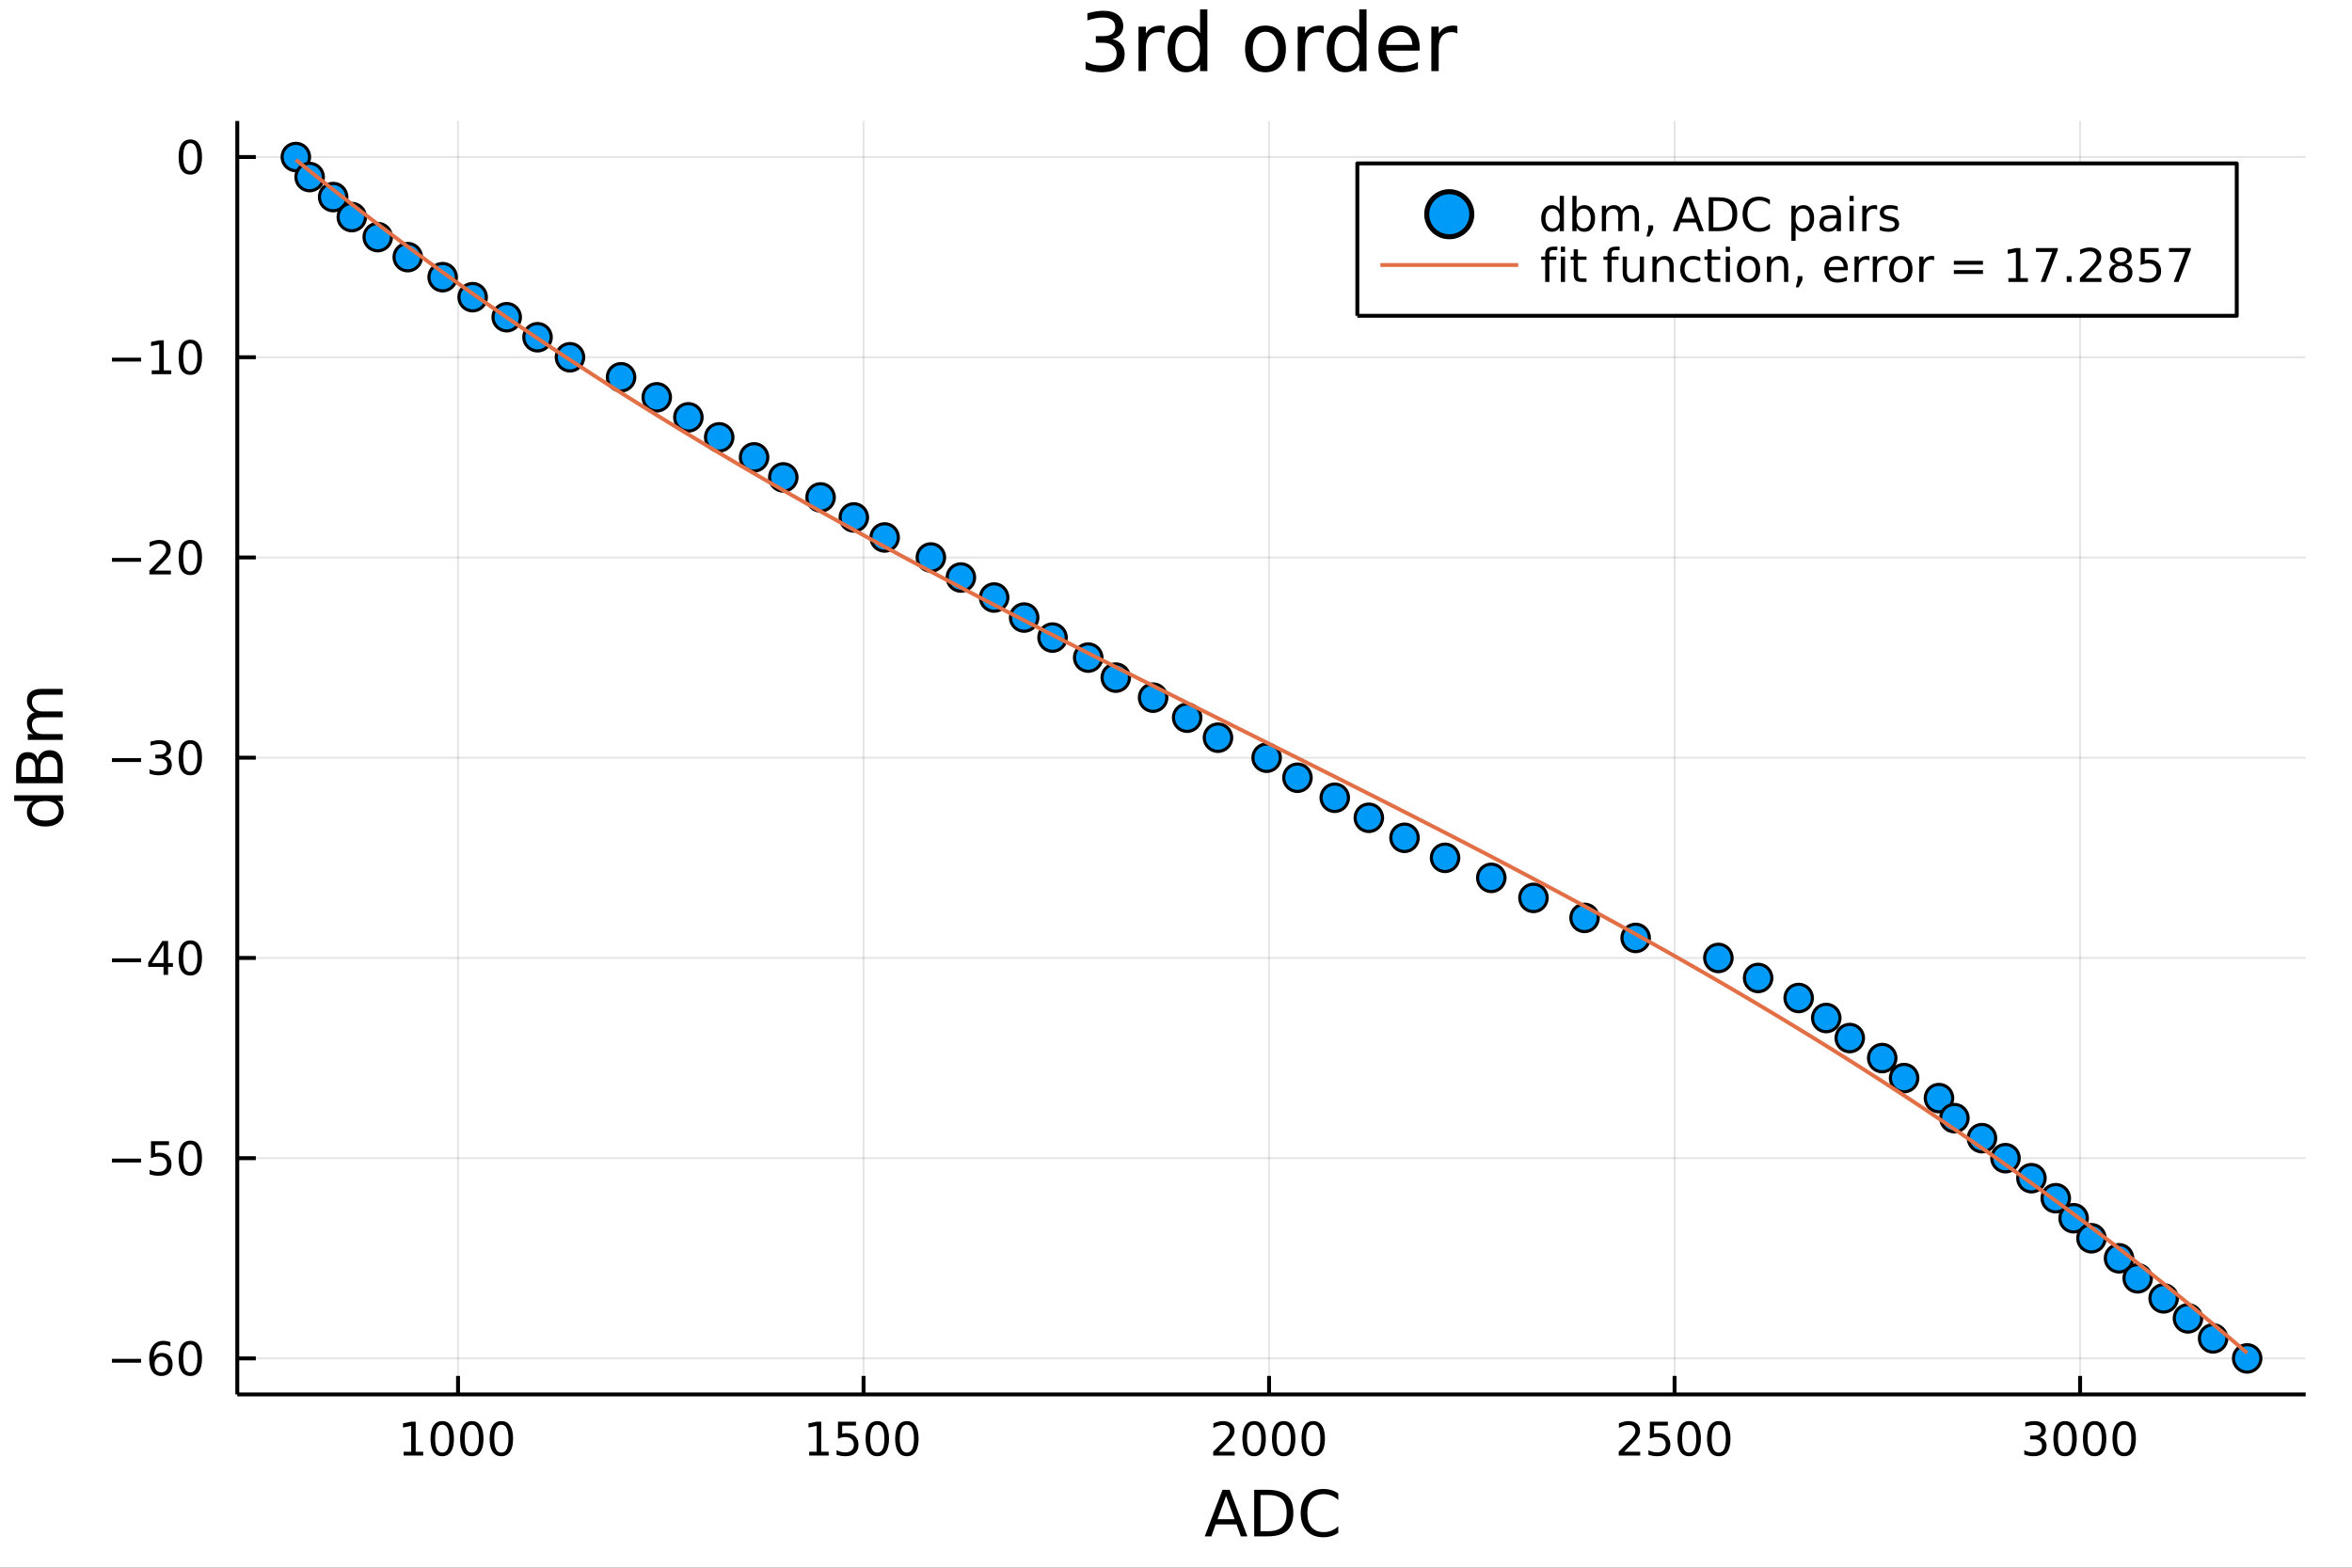 <?xml version="1.0" encoding="utf-8"?>
<svg xmlns="http://www.w3.org/2000/svg" xmlns:xlink="http://www.w3.org/1999/xlink" width="600" height="400" viewBox="0 0 2400 1600">
<rect x="0" y="0" width="2400" height="1600" fill="#333333" stroke="none"/>
<defs>
  <clipPath id="clip290">
    <rect x="0" y="0" width="2400" height="1600"/>
  </clipPath>
</defs>
<path clip-path="url(#clip290)" d="
M0 1600 L2400 1600 L2400 8.88178e-14 L0 8.88178e-14  Z
  " fill="#ffffff" fill-rule="evenodd" fill-opacity="1"/>
<defs>
  <clipPath id="clip291">
    <rect x="480" y="0" width="1681" height="1600"/>
  </clipPath>
</defs>
<path clip-path="url(#clip290)" d="
M242.135 1423.18 L2352.76 1423.18 L2352.76 123.472 L242.135 123.472  Z
  " fill="#ffffff" fill-rule="evenodd" fill-opacity="1"/>
<defs>
  <clipPath id="clip292">
    <rect x="242" y="123" width="2112" height="1301"/>
  </clipPath>
</defs>
<polyline clip-path="url(#clip292)" style="stroke:#000000; stroke-linecap:butt; stroke-linejoin:round; stroke-width:2; stroke-opacity:0.1; fill:none" points="
  467.385,1423.18 467.385,123.472 
  "/>
<polyline clip-path="url(#clip292)" style="stroke:#000000; stroke-linecap:butt; stroke-linejoin:round; stroke-width:2; stroke-opacity:0.1; fill:none" points="
  881.174,1423.18 881.174,123.472 
  "/>
<polyline clip-path="url(#clip292)" style="stroke:#000000; stroke-linecap:butt; stroke-linejoin:round; stroke-width:2; stroke-opacity:0.1; fill:none" points="
  1294.96,1423.18 1294.96,123.472 
  "/>
<polyline clip-path="url(#clip292)" style="stroke:#000000; stroke-linecap:butt; stroke-linejoin:round; stroke-width:2; stroke-opacity:0.1; fill:none" points="
  1708.75,1423.18 1708.75,123.472 
  "/>
<polyline clip-path="url(#clip292)" style="stroke:#000000; stroke-linecap:butt; stroke-linejoin:round; stroke-width:2; stroke-opacity:0.1; fill:none" points="
  2122.54,1423.18 2122.54,123.472 
  "/>
<polyline clip-path="url(#clip290)" style="stroke:#000000; stroke-linecap:butt; stroke-linejoin:round; stroke-width:4; stroke-opacity:1; fill:none" points="
  242.135,1423.18 2352.76,1423.18 
  "/>
<polyline clip-path="url(#clip290)" style="stroke:#000000; stroke-linecap:butt; stroke-linejoin:round; stroke-width:4; stroke-opacity:1; fill:none" points="
  467.385,1423.18 467.385,1404.28 
  "/>
<polyline clip-path="url(#clip290)" style="stroke:#000000; stroke-linecap:butt; stroke-linejoin:round; stroke-width:4; stroke-opacity:1; fill:none" points="
  881.174,1423.18 881.174,1404.28 
  "/>
<polyline clip-path="url(#clip290)" style="stroke:#000000; stroke-linecap:butt; stroke-linejoin:round; stroke-width:4; stroke-opacity:1; fill:none" points="
  1294.96,1423.18 1294.96,1404.28 
  "/>
<polyline clip-path="url(#clip290)" style="stroke:#000000; stroke-linecap:butt; stroke-linejoin:round; stroke-width:4; stroke-opacity:1; fill:none" points="
  1708.75,1423.18 1708.75,1404.28 
  "/>
<polyline clip-path="url(#clip290)" style="stroke:#000000; stroke-linecap:butt; stroke-linejoin:round; stroke-width:4; stroke-opacity:1; fill:none" points="
  2122.54,1423.18 2122.54,1404.28 
  "/>
<path clip-path="url(#clip290)" d="M411.911 1481.64 L419.549 1481.64 L419.549 1455.28 L411.239 1456.95 L411.239 1452.69 L419.503 1451.02 L424.179 1451.02 L424.179 1481.64 L431.818 1481.64 L431.818 1485.58 L411.911 1485.58 L411.911 1481.64 Z" fill="#000000" fill-rule="evenodd" fill-opacity="1" /><path clip-path="url(#clip290)" d="M451.262 1454.1 Q447.651 1454.1 445.822 1457.66 Q444.017 1461.2 444.017 1468.33 Q444.017 1475.44 445.822 1479.01 Q447.651 1482.55 451.262 1482.55 Q454.896 1482.55 456.702 1479.01 Q458.531 1475.44 458.531 1468.33 Q458.531 1461.2 456.702 1457.66 Q454.896 1454.1 451.262 1454.1 M451.262 1450.39 Q457.072 1450.39 460.128 1455 Q463.207 1459.58 463.207 1468.33 Q463.207 1477.06 460.128 1481.67 Q457.072 1486.25 451.262 1486.25 Q445.452 1486.25 442.373 1481.67 Q439.318 1477.06 439.318 1468.33 Q439.318 1459.58 442.373 1455 Q445.452 1450.39 451.262 1450.39 Z" fill="#000000" fill-rule="evenodd" fill-opacity="1" /><path clip-path="url(#clip290)" d="M481.424 1454.1 Q477.813 1454.1 475.984 1457.66 Q474.179 1461.2 474.179 1468.33 Q474.179 1475.44 475.984 1479.01 Q477.813 1482.55 481.424 1482.55 Q485.058 1482.55 486.864 1479.01 Q488.693 1475.44 488.693 1468.33 Q488.693 1461.2 486.864 1457.66 Q485.058 1454.1 481.424 1454.1 M481.424 1450.39 Q487.234 1450.39 490.29 1455 Q493.368 1459.58 493.368 1468.33 Q493.368 1477.06 490.29 1481.67 Q487.234 1486.25 481.424 1486.25 Q475.614 1486.25 472.535 1481.67 Q469.48 1477.06 469.48 1468.33 Q469.48 1459.58 472.535 1455 Q475.614 1450.39 481.424 1450.39 Z" fill="#000000" fill-rule="evenodd" fill-opacity="1" /><path clip-path="url(#clip290)" d="M511.586 1454.1 Q507.975 1454.1 506.146 1457.66 Q504.341 1461.2 504.341 1468.33 Q504.341 1475.44 506.146 1479.01 Q507.975 1482.55 511.586 1482.55 Q515.22 1482.55 517.026 1479.01 Q518.854 1475.44 518.854 1468.33 Q518.854 1461.2 517.026 1457.66 Q515.22 1454.1 511.586 1454.1 M511.586 1450.39 Q517.396 1450.39 520.452 1455 Q523.53 1459.58 523.53 1468.33 Q523.53 1477.06 520.452 1481.67 Q517.396 1486.25 511.586 1486.25 Q505.776 1486.25 502.697 1481.67 Q499.642 1477.06 499.642 1468.33 Q499.642 1459.58 502.697 1455 Q505.776 1450.39 511.586 1450.39 Z" fill="#000000" fill-rule="evenodd" fill-opacity="1" /><path clip-path="url(#clip290)" d="M825.699 1481.64 L833.338 1481.64 L833.338 1455.28 L825.028 1456.95 L825.028 1452.69 L833.292 1451.02 L837.968 1451.02 L837.968 1481.64 L845.607 1481.64 L845.607 1485.58 L825.699 1485.58 L825.699 1481.64 Z" fill="#000000" fill-rule="evenodd" fill-opacity="1" /><path clip-path="url(#clip290)" d="M855.097 1451.02 L873.454 1451.02 L873.454 1454.96 L859.38 1454.96 L859.38 1463.43 Q860.398 1463.08 861.417 1462.92 Q862.435 1462.73 863.454 1462.73 Q869.241 1462.73 872.62 1465.9 Q876 1469.08 876 1474.49 Q876 1480.07 872.528 1483.17 Q869.056 1486.25 862.736 1486.25 Q860.56 1486.25 858.292 1485.88 Q856.046 1485.51 853.639 1484.77 L853.639 1480.07 Q855.722 1481.2 857.945 1481.76 Q860.167 1482.32 862.644 1482.32 Q866.648 1482.32 868.986 1480.21 Q871.324 1478.1 871.324 1474.49 Q871.324 1470.88 868.986 1468.77 Q866.648 1466.67 862.644 1466.67 Q860.769 1466.67 858.894 1467.08 Q857.042 1467.5 855.097 1468.38 L855.097 1451.02 Z" fill="#000000" fill-rule="evenodd" fill-opacity="1" /><path clip-path="url(#clip290)" d="M895.213 1454.1 Q891.602 1454.1 889.773 1457.66 Q887.968 1461.2 887.968 1468.33 Q887.968 1475.44 889.773 1479.01 Q891.602 1482.55 895.213 1482.55 Q898.847 1482.55 900.653 1479.01 Q902.481 1475.44 902.481 1468.33 Q902.481 1461.2 900.653 1457.66 Q898.847 1454.1 895.213 1454.1 M895.213 1450.39 Q901.023 1450.39 904.079 1455 Q907.157 1459.58 907.157 1468.33 Q907.157 1477.06 904.079 1481.67 Q901.023 1486.25 895.213 1486.25 Q889.403 1486.25 886.324 1481.67 Q883.269 1477.06 883.269 1468.33 Q883.269 1459.58 886.324 1455 Q889.403 1450.39 895.213 1450.39 Z" fill="#000000" fill-rule="evenodd" fill-opacity="1" /><path clip-path="url(#clip290)" d="M925.375 1454.1 Q921.764 1454.1 919.935 1457.66 Q918.129 1461.2 918.129 1468.33 Q918.129 1475.44 919.935 1479.01 Q921.764 1482.55 925.375 1482.55 Q929.009 1482.55 930.815 1479.01 Q932.643 1475.44 932.643 1468.33 Q932.643 1461.2 930.815 1457.66 Q929.009 1454.1 925.375 1454.1 M925.375 1450.39 Q931.185 1450.39 934.241 1455 Q937.319 1459.58 937.319 1468.33 Q937.319 1477.06 934.241 1481.67 Q931.185 1486.25 925.375 1486.25 Q919.565 1486.25 916.486 1481.67 Q913.43 1477.06 913.43 1468.33 Q913.43 1459.58 916.486 1455 Q919.565 1450.39 925.375 1450.39 Z" fill="#000000" fill-rule="evenodd" fill-opacity="1" /><path clip-path="url(#clip290)" d="M1243.57 1481.64 L1259.89 1481.64 L1259.89 1485.58 L1237.95 1485.58 L1237.95 1481.64 Q1240.61 1478.89 1245.19 1474.26 Q1249.8 1469.61 1250.98 1468.27 Q1253.23 1465.74 1254.11 1464.01 Q1255.01 1462.25 1255.01 1460.56 Q1255.01 1457.8 1253.06 1456.07 Q1251.14 1454.33 1248.04 1454.33 Q1245.84 1454.33 1243.39 1455.09 Q1240.96 1455.86 1238.18 1457.41 L1238.18 1452.69 Q1241 1451.55 1243.46 1450.97 Q1245.91 1450.39 1247.95 1450.39 Q1253.32 1450.39 1256.51 1453.08 Q1259.71 1455.77 1259.71 1460.26 Q1259.71 1462.39 1258.9 1464.31 Q1258.11 1466.2 1256 1468.8 Q1255.43 1469.47 1252.32 1472.69 Q1249.22 1475.88 1243.57 1481.64 Z" fill="#000000" fill-rule="evenodd" fill-opacity="1" /><path clip-path="url(#clip290)" d="M1279.71 1454.1 Q1276.1 1454.1 1274.27 1457.66 Q1272.46 1461.2 1272.46 1468.33 Q1272.46 1475.44 1274.27 1479.01 Q1276.1 1482.55 1279.71 1482.55 Q1283.34 1482.55 1285.15 1479.01 Q1286.98 1475.44 1286.98 1468.33 Q1286.98 1461.2 1285.15 1457.66 Q1283.34 1454.1 1279.71 1454.1 M1279.71 1450.39 Q1285.52 1450.39 1288.57 1455 Q1291.65 1459.58 1291.65 1468.33 Q1291.65 1477.06 1288.57 1481.67 Q1285.52 1486.25 1279.71 1486.25 Q1273.9 1486.25 1270.82 1481.67 Q1267.76 1477.06 1267.76 1468.33 Q1267.76 1459.58 1270.82 1455 Q1273.9 1450.39 1279.71 1450.39 Z" fill="#000000" fill-rule="evenodd" fill-opacity="1" /><path clip-path="url(#clip290)" d="M1309.87 1454.1 Q1306.26 1454.1 1304.43 1457.66 Q1302.62 1461.2 1302.62 1468.33 Q1302.62 1475.44 1304.43 1479.01 Q1306.26 1482.55 1309.87 1482.55 Q1313.5 1482.55 1315.31 1479.01 Q1317.14 1475.44 1317.14 1468.33 Q1317.14 1461.2 1315.31 1457.66 Q1313.5 1454.1 1309.87 1454.1 M1309.87 1450.39 Q1315.68 1450.39 1318.74 1455 Q1321.81 1459.58 1321.81 1468.33 Q1321.81 1477.06 1318.74 1481.67 Q1315.68 1486.25 1309.87 1486.25 Q1304.06 1486.25 1300.98 1481.67 Q1297.93 1477.06 1297.93 1468.33 Q1297.93 1459.58 1300.98 1455 Q1304.06 1450.39 1309.87 1450.39 Z" fill="#000000" fill-rule="evenodd" fill-opacity="1" /><path clip-path="url(#clip290)" d="M1340.03 1454.1 Q1336.42 1454.1 1334.59 1457.66 Q1332.79 1461.2 1332.79 1468.33 Q1332.79 1475.44 1334.59 1479.01 Q1336.42 1482.55 1340.03 1482.55 Q1343.67 1482.55 1345.47 1479.01 Q1347.3 1475.44 1347.3 1468.33 Q1347.3 1461.2 1345.47 1457.66 Q1343.67 1454.1 1340.03 1454.1 M1340.03 1450.39 Q1345.84 1450.39 1348.9 1455 Q1351.98 1459.58 1351.98 1468.33 Q1351.98 1477.06 1348.9 1481.67 Q1345.84 1486.25 1340.03 1486.25 Q1334.22 1486.25 1331.14 1481.67 Q1328.09 1477.06 1328.09 1468.33 Q1328.09 1459.58 1331.14 1455 Q1334.22 1450.39 1340.03 1450.39 Z" fill="#000000" fill-rule="evenodd" fill-opacity="1" /><path clip-path="url(#clip290)" d="M1657.36 1481.64 L1673.68 1481.64 L1673.68 1485.58 L1651.74 1485.58 L1651.74 1481.64 Q1654.4 1478.89 1658.98 1474.26 Q1663.59 1469.61 1664.77 1468.27 Q1667.02 1465.74 1667.9 1464.01 Q1668.8 1462.25 1668.8 1460.56 Q1668.8 1457.8 1666.85 1456.07 Q1664.93 1454.33 1661.83 1454.33 Q1659.63 1454.33 1657.18 1455.09 Q1654.75 1455.86 1651.97 1457.41 L1651.97 1452.69 Q1654.79 1451.55 1657.25 1450.97 Q1659.7 1450.39 1661.74 1450.39 Q1667.11 1450.39 1670.3 1453.08 Q1673.5 1455.77 1673.5 1460.26 Q1673.5 1462.39 1672.69 1464.31 Q1671.9 1466.2 1669.79 1468.8 Q1669.21 1469.47 1666.11 1472.69 Q1663.01 1475.88 1657.36 1481.64 Z" fill="#000000" fill-rule="evenodd" fill-opacity="1" /><path clip-path="url(#clip290)" d="M1683.54 1451.02 L1701.9 1451.02 L1701.9 1454.96 L1687.83 1454.96 L1687.83 1463.43 Q1688.84 1463.08 1689.86 1462.92 Q1690.88 1462.73 1691.9 1462.73 Q1697.69 1462.73 1701.07 1465.9 Q1704.45 1469.08 1704.45 1474.49 Q1704.45 1480.07 1700.97 1483.17 Q1697.5 1486.25 1691.18 1486.25 Q1689.01 1486.25 1686.74 1485.88 Q1684.49 1485.51 1682.08 1484.77 L1682.08 1480.07 Q1684.17 1481.2 1686.39 1481.76 Q1688.61 1482.32 1691.09 1482.32 Q1695.09 1482.32 1697.43 1480.21 Q1699.77 1478.1 1699.77 1474.49 Q1699.77 1470.88 1697.43 1468.77 Q1695.09 1466.67 1691.09 1466.67 Q1689.21 1466.67 1687.34 1467.08 Q1685.49 1467.5 1683.54 1468.38 L1683.54 1451.02 Z" fill="#000000" fill-rule="evenodd" fill-opacity="1" /><path clip-path="url(#clip290)" d="M1723.66 1454.1 Q1720.05 1454.1 1718.22 1457.66 Q1716.41 1461.2 1716.41 1468.33 Q1716.41 1475.44 1718.22 1479.01 Q1720.05 1482.55 1723.66 1482.55 Q1727.29 1482.55 1729.1 1479.01 Q1730.93 1475.44 1730.93 1468.33 Q1730.93 1461.2 1729.1 1457.66 Q1727.29 1454.1 1723.66 1454.1 M1723.66 1450.39 Q1729.47 1450.39 1732.52 1455 Q1735.6 1459.58 1735.6 1468.33 Q1735.6 1477.06 1732.52 1481.67 Q1729.47 1486.25 1723.66 1486.25 Q1717.85 1486.25 1714.77 1481.67 Q1711.71 1477.06 1711.71 1468.33 Q1711.71 1459.58 1714.77 1455 Q1717.85 1450.39 1723.66 1450.39 Z" fill="#000000" fill-rule="evenodd" fill-opacity="1" /><path clip-path="url(#clip290)" d="M1753.82 1454.1 Q1750.21 1454.1 1748.38 1457.66 Q1746.58 1461.2 1746.58 1468.33 Q1746.58 1475.44 1748.38 1479.01 Q1750.21 1482.55 1753.82 1482.55 Q1757.45 1482.55 1759.26 1479.01 Q1761.09 1475.44 1761.09 1468.33 Q1761.09 1461.2 1759.26 1457.66 Q1757.45 1454.1 1753.82 1454.1 M1753.82 1450.39 Q1759.63 1450.39 1762.69 1455 Q1765.77 1459.58 1765.77 1468.33 Q1765.77 1477.06 1762.69 1481.67 Q1759.63 1486.25 1753.82 1486.25 Q1748.01 1486.25 1744.93 1481.67 Q1741.88 1477.06 1741.88 1468.33 Q1741.88 1459.58 1744.93 1455 Q1748.01 1450.39 1753.82 1450.39 Z" fill="#000000" fill-rule="evenodd" fill-opacity="1" /><path clip-path="url(#clip290)" d="M2081.22 1466.95 Q2084.58 1467.66 2086.45 1469.93 Q2088.35 1472.2 2088.35 1475.53 Q2088.35 1480.65 2084.83 1483.45 Q2081.31 1486.25 2074.83 1486.25 Q2072.66 1486.25 2070.34 1485.81 Q2068.05 1485.39 2065.6 1484.54 L2065.6 1480.02 Q2067.54 1481.16 2069.86 1481.74 Q2072.17 1482.32 2074.69 1482.32 Q2079.09 1482.32 2081.38 1480.58 Q2083.7 1478.84 2083.7 1475.53 Q2083.7 1472.48 2081.55 1470.77 Q2079.42 1469.03 2075.6 1469.03 L2071.57 1469.03 L2071.57 1465.19 L2075.78 1465.19 Q2079.23 1465.19 2081.06 1463.82 Q2082.89 1462.43 2082.89 1459.84 Q2082.89 1457.18 2080.99 1455.77 Q2079.11 1454.33 2075.6 1454.33 Q2073.67 1454.33 2071.48 1454.75 Q2069.28 1455.16 2066.64 1456.04 L2066.64 1451.88 Q2069.3 1451.14 2071.61 1450.77 Q2073.95 1450.39 2076.01 1450.39 Q2081.34 1450.39 2084.44 1452.83 Q2087.54 1455.23 2087.54 1459.35 Q2087.54 1462.22 2085.9 1464.21 Q2084.25 1466.18 2081.22 1466.95 Z" fill="#000000" fill-rule="evenodd" fill-opacity="1" /><path clip-path="url(#clip290)" d="M2107.22 1454.1 Q2103.61 1454.1 2101.78 1457.66 Q2099.97 1461.2 2099.97 1468.33 Q2099.97 1475.44 2101.78 1479.01 Q2103.61 1482.55 2107.22 1482.55 Q2110.85 1482.55 2112.66 1479.01 Q2114.48 1475.44 2114.48 1468.33 Q2114.48 1461.2 2112.66 1457.66 Q2110.85 1454.1 2107.22 1454.1 M2107.22 1450.39 Q2113.03 1450.39 2116.08 1455 Q2119.16 1459.58 2119.16 1468.33 Q2119.16 1477.06 2116.08 1481.67 Q2113.03 1486.25 2107.22 1486.25 Q2101.41 1486.25 2098.33 1481.67 Q2095.27 1477.06 2095.27 1468.33 Q2095.27 1459.58 2098.33 1455 Q2101.41 1450.39 2107.22 1450.39 Z" fill="#000000" fill-rule="evenodd" fill-opacity="1" /><path clip-path="url(#clip290)" d="M2137.38 1454.1 Q2133.77 1454.1 2131.94 1457.66 Q2130.13 1461.2 2130.13 1468.33 Q2130.13 1475.44 2131.94 1479.01 Q2133.77 1482.55 2137.38 1482.55 Q2141.01 1482.55 2142.82 1479.01 Q2144.65 1475.44 2144.65 1468.33 Q2144.65 1461.2 2142.82 1457.66 Q2141.01 1454.1 2137.38 1454.1 M2137.38 1450.39 Q2143.19 1450.39 2146.24 1455 Q2149.32 1459.58 2149.32 1468.33 Q2149.32 1477.06 2146.24 1481.67 Q2143.19 1486.25 2137.38 1486.25 Q2131.57 1486.25 2128.49 1481.67 Q2125.43 1477.06 2125.43 1468.33 Q2125.43 1459.58 2128.49 1455 Q2131.57 1450.39 2137.38 1450.39 Z" fill="#000000" fill-rule="evenodd" fill-opacity="1" /><path clip-path="url(#clip290)" d="M2167.54 1454.1 Q2163.93 1454.1 2162.1 1457.66 Q2160.29 1461.2 2160.29 1468.33 Q2160.29 1475.44 2162.1 1479.01 Q2163.93 1482.55 2167.54 1482.55 Q2171.17 1482.55 2172.98 1479.01 Q2174.81 1475.44 2174.81 1468.33 Q2174.81 1461.2 2172.98 1457.66 Q2171.17 1454.1 2167.54 1454.1 M2167.54 1450.39 Q2173.35 1450.39 2176.41 1455 Q2179.48 1459.58 2179.48 1468.33 Q2179.48 1477.06 2176.41 1481.67 Q2173.35 1486.25 2167.54 1486.25 Q2161.73 1486.25 2158.65 1481.67 Q2155.6 1477.06 2155.6 1468.33 Q2155.6 1459.58 2158.65 1455 Q2161.73 1450.39 2167.54 1450.39 Z" fill="#000000" fill-rule="evenodd" fill-opacity="1" /><path clip-path="url(#clip290)" d="M1251.09 1526.86 L1242.37 1550.51 L1259.84 1550.51 L1251.09 1526.86 M1247.46 1520.52 L1254.75 1520.52 L1272.86 1568.04 L1266.17 1568.04 L1261.85 1555.85 L1240.42 1555.85 L1236.1 1568.04 L1229.32 1568.04 L1247.46 1520.52 Z" fill="#000000" fill-rule="evenodd" fill-opacity="1" /><path clip-path="url(#clip290)" d="M1286.23 1525.81 L1286.23 1562.76 L1293.99 1562.76 Q1303.83 1562.76 1308.38 1558.3 Q1312.96 1553.85 1312.96 1544.24 Q1312.96 1534.69 1308.38 1530.26 Q1303.83 1525.81 1293.99 1525.81 L1286.23 1525.81 M1279.8 1520.52 L1293.01 1520.52 Q1306.82 1520.52 1313.28 1526.28 Q1319.74 1532.01 1319.74 1544.24 Q1319.74 1556.52 1313.25 1562.28 Q1306.76 1568.04 1293.01 1568.04 L1279.8 1568.04 L1279.8 1520.52 Z" fill="#000000" fill-rule="evenodd" fill-opacity="1" /><path clip-path="url(#clip290)" d="M1365.57 1524.18 L1365.57 1530.96 Q1362.33 1527.94 1358.64 1526.44 Q1354.98 1524.95 1350.84 1524.95 Q1342.69 1524.95 1338.36 1529.95 Q1334.03 1534.91 1334.03 1544.33 Q1334.03 1553.72 1338.36 1558.72 Q1342.69 1563.68 1350.84 1563.68 Q1354.98 1563.68 1358.64 1562.19 Q1362.33 1560.69 1365.57 1557.67 L1365.57 1564.38 Q1362.2 1566.68 1358.41 1567.82 Q1354.66 1568.97 1350.46 1568.97 Q1339.67 1568.97 1333.46 1562.38 Q1327.25 1555.76 1327.25 1544.33 Q1327.25 1532.87 1333.46 1526.28 Q1339.67 1519.66 1350.46 1519.66 Q1354.72 1519.66 1358.48 1520.81 Q1362.26 1521.92 1365.57 1524.18 Z" fill="#000000" fill-rule="evenodd" fill-opacity="1" /><polyline clip-path="url(#clip292)" style="stroke:#000000; stroke-linecap:butt; stroke-linejoin:round; stroke-width:2; stroke-opacity:0.1; fill:none" points="
  242.135,1386.4 2352.76,1386.4 
  "/>
<polyline clip-path="url(#clip292)" style="stroke:#000000; stroke-linecap:butt; stroke-linejoin:round; stroke-width:2; stroke-opacity:0.1; fill:none" points="
  242.135,1182.04 2352.76,1182.04 
  "/>
<polyline clip-path="url(#clip292)" style="stroke:#000000; stroke-linecap:butt; stroke-linejoin:round; stroke-width:2; stroke-opacity:0.1; fill:none" points="
  242.135,977.683 2352.76,977.683 
  "/>
<polyline clip-path="url(#clip292)" style="stroke:#000000; stroke-linecap:butt; stroke-linejoin:round; stroke-width:2; stroke-opacity:0.1; fill:none" points="
  242.135,773.326 2352.76,773.326 
  "/>
<polyline clip-path="url(#clip292)" style="stroke:#000000; stroke-linecap:butt; stroke-linejoin:round; stroke-width:2; stroke-opacity:0.1; fill:none" points="
  242.135,568.969 2352.76,568.969 
  "/>
<polyline clip-path="url(#clip292)" style="stroke:#000000; stroke-linecap:butt; stroke-linejoin:round; stroke-width:2; stroke-opacity:0.1; fill:none" points="
  242.135,364.613 2352.76,364.613 
  "/>
<polyline clip-path="url(#clip292)" style="stroke:#000000; stroke-linecap:butt; stroke-linejoin:round; stroke-width:2; stroke-opacity:0.1; fill:none" points="
  242.135,160.256 2352.76,160.256 
  "/>
<polyline clip-path="url(#clip290)" style="stroke:#000000; stroke-linecap:butt; stroke-linejoin:round; stroke-width:4; stroke-opacity:1; fill:none" points="
  242.135,1423.18 242.135,123.472 
  "/>
<polyline clip-path="url(#clip290)" style="stroke:#000000; stroke-linecap:butt; stroke-linejoin:round; stroke-width:4; stroke-opacity:1; fill:none" points="
  242.135,1386.4 261.032,1386.4 
  "/>
<polyline clip-path="url(#clip290)" style="stroke:#000000; stroke-linecap:butt; stroke-linejoin:round; stroke-width:4; stroke-opacity:1; fill:none" points="
  242.135,1182.04 261.032,1182.04 
  "/>
<polyline clip-path="url(#clip290)" style="stroke:#000000; stroke-linecap:butt; stroke-linejoin:round; stroke-width:4; stroke-opacity:1; fill:none" points="
  242.135,977.683 261.032,977.683 
  "/>
<polyline clip-path="url(#clip290)" style="stroke:#000000; stroke-linecap:butt; stroke-linejoin:round; stroke-width:4; stroke-opacity:1; fill:none" points="
  242.135,773.326 261.032,773.326 
  "/>
<polyline clip-path="url(#clip290)" style="stroke:#000000; stroke-linecap:butt; stroke-linejoin:round; stroke-width:4; stroke-opacity:1; fill:none" points="
  242.135,568.969 261.032,568.969 
  "/>
<polyline clip-path="url(#clip290)" style="stroke:#000000; stroke-linecap:butt; stroke-linejoin:round; stroke-width:4; stroke-opacity:1; fill:none" points="
  242.135,364.613 261.032,364.613 
  "/>
<polyline clip-path="url(#clip290)" style="stroke:#000000; stroke-linecap:butt; stroke-linejoin:round; stroke-width:4; stroke-opacity:1; fill:none" points="
  242.135,160.256 261.032,160.256 
  "/>
<path clip-path="url(#clip290)" d="M114.26 1386.85 L143.936 1386.85 L143.936 1390.78 L114.26 1390.78 L114.26 1386.85 Z" fill="#000000" fill-rule="evenodd" fill-opacity="1" /><path clip-path="url(#clip290)" d="M164.607 1384.53 Q161.459 1384.53 159.607 1386.69 Q157.778 1388.84 157.778 1392.59 Q157.778 1396.31 159.607 1398.49 Q161.459 1400.64 164.607 1400.64 Q167.755 1400.64 169.584 1398.49 Q171.436 1396.31 171.436 1392.59 Q171.436 1388.84 169.584 1386.69 Q167.755 1384.53 164.607 1384.53 M173.889 1369.88 L173.889 1374.14 Q172.13 1373.31 170.325 1372.87 Q168.542 1372.43 166.783 1372.43 Q162.153 1372.43 159.7 1375.55 Q157.269 1378.68 156.922 1385 Q158.288 1382.98 160.348 1381.92 Q162.408 1380.83 164.885 1380.83 Q170.093 1380.83 173.102 1384 Q176.135 1387.15 176.135 1392.59 Q176.135 1397.91 172.987 1401.13 Q169.839 1404.35 164.607 1404.35 Q158.612 1404.35 155.44 1399.76 Q152.269 1395.16 152.269 1386.43 Q152.269 1378.24 156.158 1373.37 Q160.047 1368.49 166.598 1368.49 Q168.357 1368.49 170.139 1368.84 Q171.945 1369.19 173.889 1369.88 Z" fill="#000000" fill-rule="evenodd" fill-opacity="1" /><path clip-path="url(#clip290)" d="M194.19 1372.19 Q190.579 1372.19 188.75 1375.76 Q186.945 1379.3 186.945 1386.43 Q186.945 1393.54 188.75 1397.1 Q190.579 1400.64 194.19 1400.64 Q197.825 1400.64 199.63 1397.1 Q201.459 1393.54 201.459 1386.43 Q201.459 1379.3 199.63 1375.76 Q197.825 1372.19 194.19 1372.19 M194.19 1368.49 Q200 1368.49 203.056 1373.1 Q206.135 1377.68 206.135 1386.43 Q206.135 1395.16 203.056 1399.76 Q200 1404.35 194.19 1404.35 Q188.38 1404.35 185.301 1399.76 Q182.246 1395.16 182.246 1386.43 Q182.246 1377.68 185.301 1373.1 Q188.38 1368.49 194.19 1368.49 Z" fill="#000000" fill-rule="evenodd" fill-opacity="1" /><path clip-path="url(#clip290)" d="M114.26 1182.49 L143.936 1182.49 L143.936 1186.43 L114.26 1186.43 L114.26 1182.49 Z" fill="#000000" fill-rule="evenodd" fill-opacity="1" /><path clip-path="url(#clip290)" d="M154.075 1164.76 L172.431 1164.76 L172.431 1168.69 L158.357 1168.69 L158.357 1177.17 Q159.376 1176.82 160.394 1176.66 Q161.413 1176.47 162.431 1176.47 Q168.218 1176.47 171.598 1179.64 Q174.977 1182.81 174.977 1188.23 Q174.977 1193.81 171.505 1196.91 Q168.033 1199.99 161.714 1199.99 Q159.538 1199.99 157.269 1199.62 Q155.024 1199.25 152.616 1198.51 L152.616 1193.81 Q154.7 1194.94 156.922 1195.5 Q159.144 1196.06 161.621 1196.06 Q165.626 1196.06 167.964 1193.95 Q170.302 1191.84 170.302 1188.23 Q170.302 1184.62 167.964 1182.51 Q165.626 1180.41 161.621 1180.41 Q159.746 1180.41 157.871 1180.82 Q156.019 1181.24 154.075 1182.12 L154.075 1164.76 Z" fill="#000000" fill-rule="evenodd" fill-opacity="1" /><path clip-path="url(#clip290)" d="M194.19 1167.84 Q190.579 1167.84 188.75 1171.4 Q186.945 1174.94 186.945 1182.07 Q186.945 1189.18 188.75 1192.75 Q190.579 1196.29 194.19 1196.29 Q197.825 1196.29 199.63 1192.75 Q201.459 1189.18 201.459 1182.07 Q201.459 1174.94 199.63 1171.4 Q197.825 1167.84 194.19 1167.84 M194.19 1164.13 Q200 1164.13 203.056 1168.74 Q206.135 1173.32 206.135 1182.07 Q206.135 1190.8 203.056 1195.41 Q200 1199.99 194.19 1199.99 Q188.38 1199.99 185.301 1195.41 Q182.246 1190.8 182.246 1182.07 Q182.246 1173.32 185.301 1168.74 Q188.38 1164.13 194.19 1164.13 Z" fill="#000000" fill-rule="evenodd" fill-opacity="1" /><path clip-path="url(#clip290)" d="M114.26 978.134 L143.936 978.134 L143.936 982.069 L114.26 982.069 L114.26 978.134 Z" fill="#000000" fill-rule="evenodd" fill-opacity="1" /><path clip-path="url(#clip290)" d="M166.876 964.477 L155.07 982.926 L166.876 982.926 L166.876 964.477 M165.649 960.403 L171.528 960.403 L171.528 982.926 L176.459 982.926 L176.459 986.814 L171.528 986.814 L171.528 994.963 L166.876 994.963 L166.876 986.814 L151.274 986.814 L151.274 982.301 L165.649 960.403 Z" fill="#000000" fill-rule="evenodd" fill-opacity="1" /><path clip-path="url(#clip290)" d="M194.19 963.481 Q190.579 963.481 188.75 967.046 Q186.945 970.588 186.945 977.717 Q186.945 984.824 188.75 988.389 Q190.579 991.93 194.19 991.93 Q197.825 991.93 199.63 988.389 Q201.459 984.824 201.459 977.717 Q201.459 970.588 199.63 967.046 Q197.825 963.481 194.19 963.481 M194.19 959.778 Q200 959.778 203.056 964.384 Q206.135 968.967 206.135 977.717 Q206.135 986.444 203.056 991.051 Q200 995.634 194.19 995.634 Q188.38 995.634 185.301 991.051 Q182.246 986.444 182.246 977.717 Q182.246 968.967 185.301 964.384 Q188.38 959.778 194.19 959.778 Z" fill="#000000" fill-rule="evenodd" fill-opacity="1" /><path clip-path="url(#clip290)" d="M114.26 773.777 L143.936 773.777 L143.936 777.713 L114.26 777.713 L114.26 773.777 Z" fill="#000000" fill-rule="evenodd" fill-opacity="1" /><path clip-path="url(#clip290)" d="M168.195 771.972 Q171.552 772.689 173.427 774.958 Q175.325 777.226 175.325 780.56 Q175.325 785.675 171.806 788.476 Q168.288 791.277 161.806 791.277 Q159.63 791.277 157.315 790.837 Q155.024 790.421 152.57 789.564 L152.57 785.05 Q154.515 786.185 156.829 786.763 Q159.144 787.342 161.667 787.342 Q166.065 787.342 168.357 785.606 Q170.672 783.87 170.672 780.56 Q170.672 777.504 168.519 775.791 Q166.39 774.055 162.57 774.055 L158.542 774.055 L158.542 770.213 L162.755 770.213 Q166.204 770.213 168.033 768.847 Q169.862 767.458 169.862 764.865 Q169.862 762.203 167.964 760.791 Q166.089 759.356 162.57 759.356 Q160.649 759.356 158.45 759.773 Q156.251 760.189 153.612 761.069 L153.612 756.902 Q156.274 756.162 158.589 755.791 Q160.927 755.421 162.987 755.421 Q168.311 755.421 171.413 757.852 Q174.514 760.259 174.514 764.379 Q174.514 767.25 172.871 769.24 Q171.227 771.208 168.195 771.972 Z" fill="#000000" fill-rule="evenodd" fill-opacity="1" /><path clip-path="url(#clip290)" d="M194.19 759.125 Q190.579 759.125 188.75 762.689 Q186.945 766.231 186.945 773.361 Q186.945 780.467 188.75 784.032 Q190.579 787.574 194.19 787.574 Q197.825 787.574 199.63 784.032 Q201.459 780.467 201.459 773.361 Q201.459 766.231 199.63 762.689 Q197.825 759.125 194.19 759.125 M194.19 755.421 Q200 755.421 203.056 760.027 Q206.135 764.611 206.135 773.361 Q206.135 782.088 203.056 786.694 Q200 791.277 194.19 791.277 Q188.38 791.277 185.301 786.694 Q182.246 782.088 182.246 773.361 Q182.246 764.611 185.301 760.027 Q188.38 755.421 194.19 755.421 Z" fill="#000000" fill-rule="evenodd" fill-opacity="1" /><path clip-path="url(#clip290)" d="M114.26 569.421 L143.936 569.421 L143.936 573.356 L114.26 573.356 L114.26 569.421 Z" fill="#000000" fill-rule="evenodd" fill-opacity="1" /><path clip-path="url(#clip290)" d="M158.056 582.314 L174.376 582.314 L174.376 586.249 L152.431 586.249 L152.431 582.314 Q155.093 579.56 159.677 574.93 Q164.283 570.277 165.464 568.935 Q167.709 566.412 168.589 564.675 Q169.491 562.916 169.491 561.226 Q169.491 558.472 167.547 556.736 Q165.626 555 162.524 555 Q160.325 555 157.871 555.763 Q155.44 556.527 152.663 558.078 L152.663 553.356 Q155.487 552.222 157.94 551.643 Q160.394 551.064 162.431 551.064 Q167.802 551.064 170.996 553.75 Q174.19 556.435 174.19 560.925 Q174.19 563.055 173.38 564.976 Q172.593 566.875 170.487 569.467 Q169.908 570.138 166.806 573.356 Q163.704 576.55 158.056 582.314 Z" fill="#000000" fill-rule="evenodd" fill-opacity="1" /><path clip-path="url(#clip290)" d="M194.19 554.768 Q190.579 554.768 188.75 558.333 Q186.945 561.875 186.945 569.004 Q186.945 576.111 188.75 579.675 Q190.579 583.217 194.19 583.217 Q197.825 583.217 199.63 579.675 Q201.459 576.111 201.459 569.004 Q201.459 561.875 199.63 558.333 Q197.825 554.768 194.19 554.768 M194.19 551.064 Q200 551.064 203.056 555.671 Q206.135 560.254 206.135 569.004 Q206.135 577.731 203.056 582.337 Q200 586.921 194.19 586.921 Q188.38 586.921 185.301 582.337 Q182.246 577.731 182.246 569.004 Q182.246 560.254 185.301 555.671 Q188.38 551.064 194.19 551.064 Z" fill="#000000" fill-rule="evenodd" fill-opacity="1" /><path clip-path="url(#clip290)" d="M114.26 365.064 L143.936 365.064 L143.936 368.999 L114.26 368.999 L114.26 365.064 Z" fill="#000000" fill-rule="evenodd" fill-opacity="1" /><path clip-path="url(#clip290)" d="M154.839 377.958 L162.477 377.958 L162.477 351.592 L154.167 353.259 L154.167 349 L162.431 347.333 L167.107 347.333 L167.107 377.958 L174.746 377.958 L174.746 381.893 L154.839 381.893 L154.839 377.958 Z" fill="#000000" fill-rule="evenodd" fill-opacity="1" /><path clip-path="url(#clip290)" d="M194.19 350.412 Q190.579 350.412 188.75 353.976 Q186.945 357.518 186.945 364.648 Q186.945 371.754 188.75 375.319 Q190.579 378.86 194.19 378.86 Q197.825 378.86 199.63 375.319 Q201.459 371.754 201.459 364.648 Q201.459 357.518 199.63 353.976 Q197.825 350.412 194.19 350.412 M194.19 346.708 Q200 346.708 203.056 351.314 Q206.135 355.898 206.135 364.648 Q206.135 373.374 203.056 377.981 Q200 382.564 194.19 382.564 Q188.38 382.564 185.301 377.981 Q182.246 373.374 182.246 364.648 Q182.246 355.898 185.301 351.314 Q188.38 346.708 194.19 346.708 Z" fill="#000000" fill-rule="evenodd" fill-opacity="1" /><path clip-path="url(#clip290)" d="M194.19 146.055 Q190.579 146.055 188.75 149.62 Q186.945 153.161 186.945 160.291 Q186.945 167.397 188.75 170.962 Q190.579 174.504 194.19 174.504 Q197.825 174.504 199.63 170.962 Q201.459 167.397 201.459 160.291 Q201.459 153.161 199.63 149.62 Q197.825 146.055 194.19 146.055 M194.19 142.351 Q200 142.351 203.056 146.958 Q206.135 151.541 206.135 160.291 Q206.135 169.018 203.056 173.624 Q200 178.208 194.19 178.208 Q188.38 178.208 185.301 173.624 Q182.246 169.018 182.246 160.291 Q182.246 151.541 185.301 146.958 Q188.38 142.351 194.19 142.351 Z" fill="#000000" fill-rule="evenodd" fill-opacity="1" /><path clip-path="url(#clip290)" d="M33.767 817.552 L14.479 817.552 L14.479 811.695 L64.004 811.695 L64.004 817.552 L58.657 817.552 Q61.84 819.398 63.399 822.231 Q64.927 825.031 64.927 828.978 Q64.927 835.439 59.771 839.513 Q54.615 843.556 46.212 843.556 Q37.809 843.556 32.653 839.513 Q27.497 835.439 27.497 828.978 Q27.497 825.031 29.056 822.231 Q30.584 819.398 33.767 817.552 M46.212 837.508 Q52.673 837.508 56.365 834.866 Q60.026 832.193 60.026 827.546 Q60.026 822.899 56.365 820.225 Q52.673 817.552 46.212 817.552 Q39.751 817.552 36.09 820.225 Q32.398 822.899 32.398 827.546 Q32.398 832.193 36.09 834.866 Q39.751 837.508 46.212 837.508 Z" fill="#000000" fill-rule="evenodd" fill-opacity="1" /><path clip-path="url(#clip290)" d="M41.31 792.948 L58.721 792.948 L58.721 782.636 Q58.721 777.448 56.588 774.965 Q54.424 772.451 50 772.451 Q45.544 772.451 43.443 774.965 Q41.31 777.448 41.31 782.636 L41.31 792.948 M21.768 792.948 L36.09 792.948 L36.09 783.432 Q36.09 778.721 34.34 776.429 Q32.558 774.106 28.929 774.106 Q25.332 774.106 23.55 776.429 Q21.768 778.721 21.768 783.432 L21.768 792.948 M16.484 799.378 L16.484 782.954 Q16.484 775.602 19.54 771.623 Q22.595 767.645 28.229 767.645 Q32.589 767.645 35.167 769.682 Q37.746 771.719 38.382 775.665 Q39.401 770.923 42.647 768.313 Q45.862 765.671 50.7 765.671 Q57.066 765.671 60.535 770 Q64.004 774.329 64.004 782.318 L64.004 799.378 L16.484 799.378 Z" fill="#000000" fill-rule="evenodd" fill-opacity="1" /><path clip-path="url(#clip290)" d="M35.199 727.159 Q31.253 724.963 29.375 721.907 Q27.497 718.851 27.497 714.714 Q27.497 709.144 31.412 706.12 Q35.295 703.096 42.488 703.096 L64.004 703.096 L64.004 708.985 L42.679 708.985 Q37.555 708.985 35.072 710.799 Q32.589 712.613 32.589 716.337 Q32.589 720.888 35.613 723.53 Q38.637 726.172 43.857 726.172 L64.004 726.172 L64.004 732.06 L42.679 732.06 Q37.523 732.06 35.072 733.875 Q32.589 735.689 32.589 739.476 Q32.589 743.964 35.645 746.606 Q38.669 749.248 43.857 749.248 L64.004 749.248 L64.004 755.136 L28.356 755.136 L28.356 749.248 L33.894 749.248 Q30.616 747.243 29.056 744.442 Q27.497 741.641 27.497 737.789 Q27.497 733.906 29.47 731.201 Q31.444 728.464 35.199 727.159 Z" fill="#000000" fill-rule="evenodd" fill-opacity="1" /><path clip-path="url(#clip290)" d="M1135.11 39.966 Q1140.98 41.222 1144.26 45.192 Q1147.58 49.162 1147.58 54.995 Q1147.58 63.948 1141.42 68.849 Q1135.27 73.751 1123.92 73.751 Q1120.12 73.751 1116.07 72.981 Q1112.06 72.252 1107.76 70.753 L1107.76 62.854 Q1111.16 64.839 1115.22 65.852 Q1119.27 66.864 1123.68 66.864 Q1131.38 66.864 1135.39 63.826 Q1139.44 60.788 1139.44 54.995 Q1139.44 49.648 1135.67 46.65 Q1131.95 43.612 1125.26 43.612 L1118.21 43.612 L1118.21 36.888 L1125.59 36.888 Q1131.62 36.888 1134.82 34.498 Q1138.02 32.067 1138.02 27.53 Q1138.02 22.871 1134.7 20.4 Q1131.42 17.889 1125.26 17.889 Q1121.9 17.889 1118.05 18.618 Q1114.2 19.347 1109.58 20.887 L1109.58 13.595 Q1114.24 12.299 1118.29 11.65 Q1122.39 11.002 1125.99 11.002 Q1135.31 11.002 1140.74 15.256 Q1146.16 19.469 1146.16 26.679 Q1146.16 31.702 1143.29 35.186 Q1140.41 38.629 1135.11 39.966 Z" fill="#000000" fill-rule="evenodd" fill-opacity="1" /><path clip-path="url(#clip290)" d="M1188.33 34.173 Q1187.08 33.444 1185.58 33.12 Q1184.12 32.756 1182.34 32.756 Q1176.02 32.756 1172.62 36.888 Q1169.25 40.979 1169.25 48.676 L1169.25 72.576 L1161.76 72.576 L1161.76 27.206 L1169.25 27.206 L1169.25 34.254 Q1171.6 30.122 1175.37 28.138 Q1179.14 26.112 1184.53 26.112 Q1185.3 26.112 1186.23 26.234 Q1187.16 26.315 1188.29 26.517 L1188.33 34.173 Z" fill="#000000" fill-rule="evenodd" fill-opacity="1" /><path clip-path="url(#clip290)" d="M1224.55 34.092 L1224.55 9.544 L1232 9.544 L1232 72.576 L1224.55 72.576 L1224.55 65.77 Q1222.2 69.821 1218.59 71.806 Q1215.03 73.751 1210.01 73.751 Q1201.78 73.751 1196.6 67.188 Q1191.45 60.626 1191.45 49.931 Q1191.45 39.237 1196.6 32.675 Q1201.78 26.112 1210.01 26.112 Q1215.03 26.112 1218.59 28.097 Q1222.2 30.041 1224.55 34.092 M1199.15 49.931 Q1199.15 58.155 1202.51 62.854 Q1205.92 67.512 1211.83 67.512 Q1217.74 67.512 1221.15 62.854 Q1224.55 58.155 1224.55 49.931 Q1224.55 41.708 1221.15 37.05 Q1217.74 32.35 1211.83 32.35 Q1205.92 32.35 1202.51 37.05 Q1199.15 41.708 1199.15 49.931 Z" fill="#000000" fill-rule="evenodd" fill-opacity="1" /><path clip-path="url(#clip290)" d="M1291.31 32.431 Q1285.31 32.431 1281.83 37.131 Q1278.35 41.789 1278.35 49.931 Q1278.35 58.074 1281.79 62.773 Q1285.27 67.431 1291.31 67.431 Q1297.26 67.431 1300.75 62.732 Q1304.23 58.033 1304.23 49.931 Q1304.23 41.87 1300.75 37.171 Q1297.26 32.431 1291.31 32.431 M1291.31 26.112 Q1301.03 26.112 1306.58 32.431 Q1312.13 38.751 1312.13 49.931 Q1312.13 61.071 1306.58 67.431 Q1301.03 73.751 1291.31 73.751 Q1281.55 73.751 1276 67.431 Q1270.49 61.071 1270.49 49.931 Q1270.49 38.751 1276 32.431 Q1281.55 26.112 1291.31 26.112 Z" fill="#000000" fill-rule="evenodd" fill-opacity="1" /><path clip-path="url(#clip290)" d="M1350.78 34.173 Q1349.52 33.444 1348.02 33.12 Q1346.56 32.756 1344.78 32.756 Q1338.46 32.756 1335.06 36.888 Q1331.7 40.979 1331.7 48.676 L1331.7 72.576 L1324.2 72.576 L1324.2 27.206 L1331.7 27.206 L1331.7 34.254 Q1334.05 30.122 1337.81 28.138 Q1341.58 26.112 1346.97 26.112 Q1347.74 26.112 1348.67 26.234 Q1349.6 26.315 1350.73 26.517 L1350.78 34.173 Z" fill="#000000" fill-rule="evenodd" fill-opacity="1" /><path clip-path="url(#clip290)" d="M1386.99 34.092 L1386.99 9.544 L1394.44 9.544 L1394.44 72.576 L1386.99 72.576 L1386.99 65.77 Q1384.64 69.821 1381.04 71.806 Q1377.47 73.751 1372.45 73.751 Q1364.22 73.751 1359.04 67.188 Q1353.89 60.626 1353.89 49.931 Q1353.89 39.237 1359.04 32.675 Q1364.22 26.112 1372.45 26.112 Q1377.47 26.112 1381.04 28.097 Q1384.64 30.041 1386.99 34.092 M1361.59 49.931 Q1361.59 58.155 1364.95 62.854 Q1368.36 67.512 1374.27 67.512 Q1380.19 67.512 1383.59 62.854 Q1386.99 58.155 1386.99 49.931 Q1386.99 41.708 1383.59 37.05 Q1380.19 32.35 1374.27 32.35 Q1368.36 32.35 1364.95 37.05 Q1361.59 41.708 1361.59 49.931 Z" fill="#000000" fill-rule="evenodd" fill-opacity="1" /><path clip-path="url(#clip290)" d="M1448.6 48.028 L1448.6 51.673 L1414.33 51.673 Q1414.82 59.37 1418.95 63.421 Q1423.12 67.431 1430.54 67.431 Q1434.83 67.431 1438.84 66.378 Q1442.89 65.325 1446.86 63.218 L1446.86 70.267 Q1442.85 71.968 1438.64 72.86 Q1434.43 73.751 1430.09 73.751 Q1419.24 73.751 1412.88 67.431 Q1406.56 61.112 1406.56 50.337 Q1406.56 39.197 1412.55 32.675 Q1418.59 26.112 1428.8 26.112 Q1437.95 26.112 1443.26 32.026 Q1448.6 37.9 1448.6 48.028 M1441.15 45.84 Q1441.07 39.723 1437.71 36.077 Q1434.39 32.431 1428.88 32.431 Q1422.64 32.431 1418.87 35.956 Q1415.14 39.48 1414.58 45.88 L1441.15 45.84 Z" fill="#000000" fill-rule="evenodd" fill-opacity="1" /><path clip-path="url(#clip290)" d="M1487.13 34.173 Q1485.87 33.444 1484.37 33.12 Q1482.92 32.756 1481.13 32.756 Q1474.81 32.756 1471.41 36.888 Q1468.05 40.979 1468.05 48.676 L1468.05 72.576 L1460.55 72.576 L1460.55 27.206 L1468.05 27.206 L1468.05 34.254 Q1470.4 30.122 1474.17 28.138 Q1477.93 26.112 1483.32 26.112 Q1484.09 26.112 1485.02 26.234 Q1485.95 26.315 1487.09 26.517 L1487.13 34.173 Z" fill="#000000" fill-rule="evenodd" fill-opacity="1" /><circle clip-path="url(#clip292)" cx="301.869" cy="160.256" r="14" fill="#009af9" fill-rule="evenodd" fill-opacity="1" stroke="#000000" stroke-opacity="1" stroke-width="3.2"/>
<circle clip-path="url(#clip292)" cx="315.938" cy="180.692" r="14" fill="#009af9" fill-rule="evenodd" fill-opacity="1" stroke="#000000" stroke-opacity="1" stroke-width="3.2"/>
<circle clip-path="url(#clip292)" cx="339.938" cy="201.128" r="14" fill="#009af9" fill-rule="evenodd" fill-opacity="1" stroke="#000000" stroke-opacity="1" stroke-width="3.2"/>
<circle clip-path="url(#clip292)" cx="358.972" cy="221.563" r="14" fill="#009af9" fill-rule="evenodd" fill-opacity="1" stroke="#000000" stroke-opacity="1" stroke-width="3.2"/>
<circle clip-path="url(#clip292)" cx="385.455" cy="241.999" r="14" fill="#009af9" fill-rule="evenodd" fill-opacity="1" stroke="#000000" stroke-opacity="1" stroke-width="3.2"/>
<circle clip-path="url(#clip292)" cx="416.075" cy="262.435" r="14" fill="#009af9" fill-rule="evenodd" fill-opacity="1" stroke="#000000" stroke-opacity="1" stroke-width="3.2"/>
<circle clip-path="url(#clip292)" cx="451.661" cy="282.87" r="14" fill="#009af9" fill-rule="evenodd" fill-opacity="1" stroke="#000000" stroke-opacity="1" stroke-width="3.2"/>
<circle clip-path="url(#clip292)" cx="482.281" cy="303.306" r="14" fill="#009af9" fill-rule="evenodd" fill-opacity="1" stroke="#000000" stroke-opacity="1" stroke-width="3.2"/>
<circle clip-path="url(#clip292)" cx="517.039" cy="323.742" r="14" fill="#009af9" fill-rule="evenodd" fill-opacity="1" stroke="#000000" stroke-opacity="1" stroke-width="3.2"/>
<circle clip-path="url(#clip292)" cx="548.487" cy="344.177" r="14" fill="#009af9" fill-rule="evenodd" fill-opacity="1" stroke="#000000" stroke-opacity="1" stroke-width="3.2"/>
<circle clip-path="url(#clip292)" cx="581.591" cy="364.613" r="14" fill="#009af9" fill-rule="evenodd" fill-opacity="1" stroke="#000000" stroke-opacity="1" stroke-width="3.2"/>
<circle clip-path="url(#clip292)" cx="633.728" cy="385.049" r="14" fill="#009af9" fill-rule="evenodd" fill-opacity="1" stroke="#000000" stroke-opacity="1" stroke-width="3.2"/>
<circle clip-path="url(#clip292)" cx="670.141" cy="405.484" r="14" fill="#009af9" fill-rule="evenodd" fill-opacity="1" stroke="#000000" stroke-opacity="1" stroke-width="3.2"/>
<circle clip-path="url(#clip292)" cx="702.417" cy="425.92" r="14" fill="#009af9" fill-rule="evenodd" fill-opacity="1" stroke="#000000" stroke-opacity="1" stroke-width="3.2"/>
<circle clip-path="url(#clip292)" cx="733.865" cy="446.355" r="14" fill="#009af9" fill-rule="evenodd" fill-opacity="1" stroke="#000000" stroke-opacity="1" stroke-width="3.2"/>
<circle clip-path="url(#clip292)" cx="769.451" cy="466.791" r="14" fill="#009af9" fill-rule="evenodd" fill-opacity="1" stroke="#000000" stroke-opacity="1" stroke-width="3.2"/>
<circle clip-path="url(#clip292)" cx="799.243" cy="487.227" r="14" fill="#009af9" fill-rule="evenodd" fill-opacity="1" stroke="#000000" stroke-opacity="1" stroke-width="3.2"/>
<circle clip-path="url(#clip292)" cx="837.312" cy="507.662" r="14" fill="#009af9" fill-rule="evenodd" fill-opacity="1" stroke="#000000" stroke-opacity="1" stroke-width="3.2"/>
<circle clip-path="url(#clip292)" cx="871.243" cy="528.098" r="14" fill="#009af9" fill-rule="evenodd" fill-opacity="1" stroke="#000000" stroke-opacity="1" stroke-width="3.2"/>
<circle clip-path="url(#clip292)" cx="902.691" cy="548.534" r="14" fill="#009af9" fill-rule="evenodd" fill-opacity="1" stroke="#000000" stroke-opacity="1" stroke-width="3.2"/>
<circle clip-path="url(#clip292)" cx="949.863" cy="568.969" r="14" fill="#009af9" fill-rule="evenodd" fill-opacity="1" stroke="#000000" stroke-opacity="1" stroke-width="3.2"/>
<circle clip-path="url(#clip292)" cx="980.483" cy="589.405" r="14" fill="#009af9" fill-rule="evenodd" fill-opacity="1" stroke="#000000" stroke-opacity="1" stroke-width="3.2"/>
<circle clip-path="url(#clip292)" cx="1014.41" cy="609.841" r="14" fill="#009af9" fill-rule="evenodd" fill-opacity="1" stroke="#000000" stroke-opacity="1" stroke-width="3.2"/>
<circle clip-path="url(#clip292)" cx="1045.03" cy="630.276" r="14" fill="#009af9" fill-rule="evenodd" fill-opacity="1" stroke="#000000" stroke-opacity="1" stroke-width="3.2"/>
<circle clip-path="url(#clip292)" cx="1074" cy="650.712" r="14" fill="#009af9" fill-rule="evenodd" fill-opacity="1" stroke="#000000" stroke-opacity="1" stroke-width="3.2"/>
<circle clip-path="url(#clip292)" cx="1110.41" cy="671.148" r="14" fill="#009af9" fill-rule="evenodd" fill-opacity="1" stroke="#000000" stroke-opacity="1" stroke-width="3.2"/>
<circle clip-path="url(#clip292)" cx="1138.55" cy="691.583" r="14" fill="#009af9" fill-rule="evenodd" fill-opacity="1" stroke="#000000" stroke-opacity="1" stroke-width="3.2"/>
<circle clip-path="url(#clip292)" cx="1176.62" cy="712.019" r="14" fill="#009af9" fill-rule="evenodd" fill-opacity="1" stroke="#000000" stroke-opacity="1" stroke-width="3.2"/>
<circle clip-path="url(#clip292)" cx="1211.38" cy="732.455" r="14" fill="#009af9" fill-rule="evenodd" fill-opacity="1" stroke="#000000" stroke-opacity="1" stroke-width="3.2"/>
<circle clip-path="url(#clip292)" cx="1242.83" cy="752.89" r="14" fill="#009af9" fill-rule="evenodd" fill-opacity="1" stroke="#000000" stroke-opacity="1" stroke-width="3.2"/>
<circle clip-path="url(#clip292)" cx="1292.48" cy="773.326" r="14" fill="#009af9" fill-rule="evenodd" fill-opacity="1" stroke="#000000" stroke-opacity="1" stroke-width="3.2"/>
<circle clip-path="url(#clip292)" cx="1323.93" cy="793.762" r="14" fill="#009af9" fill-rule="evenodd" fill-opacity="1" stroke="#000000" stroke-opacity="1" stroke-width="3.2"/>
<circle clip-path="url(#clip292)" cx="1362" cy="814.197" r="14" fill="#009af9" fill-rule="evenodd" fill-opacity="1" stroke="#000000" stroke-opacity="1" stroke-width="3.2"/>
<circle clip-path="url(#clip292)" cx="1396.75" cy="834.633" r="14" fill="#009af9" fill-rule="evenodd" fill-opacity="1" stroke="#000000" stroke-opacity="1" stroke-width="3.2"/>
<circle clip-path="url(#clip292)" cx="1433.17" cy="855.069" r="14" fill="#009af9" fill-rule="evenodd" fill-opacity="1" stroke="#000000" stroke-opacity="1" stroke-width="3.2"/>
<circle clip-path="url(#clip292)" cx="1474.55" cy="875.504" r="14" fill="#009af9" fill-rule="evenodd" fill-opacity="1" stroke="#000000" stroke-opacity="1" stroke-width="3.2"/>
<circle clip-path="url(#clip292)" cx="1521.72" cy="895.94" r="14" fill="#009af9" fill-rule="evenodd" fill-opacity="1" stroke="#000000" stroke-opacity="1" stroke-width="3.2"/>
<circle clip-path="url(#clip292)" cx="1564.75" cy="916.376" r="14" fill="#009af9" fill-rule="evenodd" fill-opacity="1" stroke="#000000" stroke-opacity="1" stroke-width="3.2"/>
<circle clip-path="url(#clip292)" cx="1616.89" cy="936.811" r="14" fill="#009af9" fill-rule="evenodd" fill-opacity="1" stroke="#000000" stroke-opacity="1" stroke-width="3.2"/>
<circle clip-path="url(#clip292)" cx="1669.03" cy="957.247" r="14" fill="#009af9" fill-rule="evenodd" fill-opacity="1" stroke="#000000" stroke-opacity="1" stroke-width="3.2"/>
<circle clip-path="url(#clip292)" cx="1753.44" cy="977.683" r="14" fill="#009af9" fill-rule="evenodd" fill-opacity="1" stroke="#000000" stroke-opacity="1" stroke-width="3.2"/>
<circle clip-path="url(#clip292)" cx="1793.99" cy="998.118" r="14" fill="#009af9" fill-rule="evenodd" fill-opacity="1" stroke="#000000" stroke-opacity="1" stroke-width="3.2"/>
<circle clip-path="url(#clip292)" cx="1835.37" cy="1018.55" r="14" fill="#009af9" fill-rule="evenodd" fill-opacity="1" stroke="#000000" stroke-opacity="1" stroke-width="3.2"/>
<circle clip-path="url(#clip292)" cx="1863.51" cy="1038.99" r="14" fill="#009af9" fill-rule="evenodd" fill-opacity="1" stroke="#000000" stroke-opacity="1" stroke-width="3.2"/>
<circle clip-path="url(#clip292)" cx="1887.51" cy="1059.43" r="14" fill="#009af9" fill-rule="evenodd" fill-opacity="1" stroke="#000000" stroke-opacity="1" stroke-width="3.2"/>
<circle clip-path="url(#clip292)" cx="1920.61" cy="1079.86" r="14" fill="#009af9" fill-rule="evenodd" fill-opacity="1" stroke="#000000" stroke-opacity="1" stroke-width="3.2"/>
<circle clip-path="url(#clip292)" cx="1942.96" cy="1100.3" r="14" fill="#009af9" fill-rule="evenodd" fill-opacity="1" stroke="#000000" stroke-opacity="1" stroke-width="3.2"/>
<circle clip-path="url(#clip292)" cx="1978.54" cy="1120.73" r="14" fill="#009af9" fill-rule="evenodd" fill-opacity="1" stroke="#000000" stroke-opacity="1" stroke-width="3.2"/>
<circle clip-path="url(#clip292)" cx="1994.27" cy="1141.17" r="14" fill="#009af9" fill-rule="evenodd" fill-opacity="1" stroke="#000000" stroke-opacity="1" stroke-width="3.2"/>
<circle clip-path="url(#clip292)" cx="2022.4" cy="1161.6" r="14" fill="#009af9" fill-rule="evenodd" fill-opacity="1" stroke="#000000" stroke-opacity="1" stroke-width="3.2"/>
<circle clip-path="url(#clip292)" cx="2046.4" cy="1182.04" r="14" fill="#009af9" fill-rule="evenodd" fill-opacity="1" stroke="#000000" stroke-opacity="1" stroke-width="3.2"/>
<circle clip-path="url(#clip292)" cx="2072.89" cy="1202.47" r="14" fill="#009af9" fill-rule="evenodd" fill-opacity="1" stroke="#000000" stroke-opacity="1" stroke-width="3.2"/>
<circle clip-path="url(#clip292)" cx="2097.71" cy="1222.91" r="14" fill="#009af9" fill-rule="evenodd" fill-opacity="1" stroke="#000000" stroke-opacity="1" stroke-width="3.2"/>
<circle clip-path="url(#clip292)" cx="2115.92" cy="1243.35" r="14" fill="#009af9" fill-rule="evenodd" fill-opacity="1" stroke="#000000" stroke-opacity="1" stroke-width="3.2"/>
<circle clip-path="url(#clip292)" cx="2134.13" cy="1263.78" r="14" fill="#009af9" fill-rule="evenodd" fill-opacity="1" stroke="#000000" stroke-opacity="1" stroke-width="3.2"/>
<circle clip-path="url(#clip292)" cx="2162.26" cy="1284.22" r="14" fill="#009af9" fill-rule="evenodd" fill-opacity="1" stroke="#000000" stroke-opacity="1" stroke-width="3.2"/>
<circle clip-path="url(#clip292)" cx="2181.3" cy="1304.65" r="14" fill="#009af9" fill-rule="evenodd" fill-opacity="1" stroke="#000000" stroke-opacity="1" stroke-width="3.2"/>
<circle clip-path="url(#clip292)" cx="2207.78" cy="1325.09" r="14" fill="#009af9" fill-rule="evenodd" fill-opacity="1" stroke="#000000" stroke-opacity="1" stroke-width="3.2"/>
<circle clip-path="url(#clip292)" cx="2232.61" cy="1345.52" r="14" fill="#009af9" fill-rule="evenodd" fill-opacity="1" stroke="#000000" stroke-opacity="1" stroke-width="3.2"/>
<circle clip-path="url(#clip292)" cx="2258.26" cy="1365.96" r="14" fill="#009af9" fill-rule="evenodd" fill-opacity="1" stroke="#000000" stroke-opacity="1" stroke-width="3.2"/>
<circle clip-path="url(#clip292)" cx="2293.02" cy="1386.4" r="14" fill="#009af9" fill-rule="evenodd" fill-opacity="1" stroke="#000000" stroke-opacity="1" stroke-width="3.2"/>
<polyline clip-path="url(#clip292)" style="stroke:#e26f46; stroke-linecap:butt; stroke-linejoin:round; stroke-width:4; stroke-opacity:1; fill:none" points="
  301.869,163.062 303.862,164.68 305.856,166.294 307.849,167.907 309.842,169.517 311.835,171.124 313.828,172.729 315.821,174.331 317.814,175.93 319.808,177.528 
  321.801,179.122 323.794,180.714 325.787,182.304 327.78,183.89 329.773,185.475 331.766,187.057 333.76,188.636 335.753,190.213 337.746,191.787 339.739,193.359 
  341.732,194.929 343.725,196.496 345.718,198.06 347.712,199.622 349.705,201.182 351.698,202.739 353.691,204.293 355.684,205.846 357.677,207.395 359.67,208.943 
  361.664,210.488 363.657,212.03 365.65,213.57 367.643,215.108 369.636,216.643 371.629,218.176 373.622,219.706 375.616,221.234 377.609,222.759 379.602,224.283 
  381.595,225.804 383.588,227.322 385.581,228.838 387.574,230.352 389.568,231.863 391.561,233.372 393.554,234.879 395.547,236.383 397.54,237.885 399.533,239.385 
  401.526,240.882 403.52,242.377 405.513,243.87 407.506,245.36 409.499,246.849 411.492,248.334 413.485,249.818 415.479,251.299 417.472,252.778 419.465,254.255 
  421.458,255.729 423.451,257.201 425.444,258.671 427.437,260.139 429.431,261.604 431.424,263.067 433.417,264.528 435.41,265.987 437.403,267.443 439.396,268.897 
  441.389,270.349 443.383,271.799 445.376,273.247 447.369,274.692 449.362,276.135 451.355,277.576 453.348,279.015 455.341,280.452 457.335,281.886 459.328,283.318 
  461.321,284.748 463.314,286.176 465.307,287.602 467.3,289.026 469.293,290.447 471.287,291.867 473.28,293.284 475.273,294.699 477.266,296.112 479.259,297.523 
  481.252,298.932 483.245,300.338 485.239,301.743 487.232,303.145 489.225,304.546 491.218,305.944 493.211,307.34 495.204,308.734 497.197,310.126 499.191,311.516 
  501.184,312.904 503.177,314.29 505.17,315.674 507.163,317.056 509.156,318.436 511.149,319.813 513.143,321.189 515.136,322.563 517.129,323.935 519.122,325.304 
  521.115,326.672 523.108,328.038 525.101,329.401 527.095,330.763 529.088,332.123 531.081,333.481 533.074,334.836 535.067,336.19 537.06,337.542 539.054,338.892 
  541.047,340.24 543.04,341.586 545.033,342.93 547.026,344.272 549.019,345.612 551.012,346.951 553.006,348.287 554.999,349.621 556.992,350.954 558.985,352.285 
  560.978,353.613 562.971,354.94 564.964,356.265 566.958,357.588 568.951,358.91 570.944,360.229 572.937,361.547 574.93,362.862 576.923,364.176 578.916,365.488 
  580.91,366.798 582.903,368.106 584.896,369.413 586.889,370.717 588.882,372.02 590.875,373.321 592.868,374.62 594.862,375.918 596.855,377.213 598.848,378.507 
  600.841,379.799 602.834,381.089 604.827,382.378 606.82,383.664 608.814,384.949 610.807,386.232 612.8,387.514 614.793,388.793 616.786,390.071 618.779,391.347 
  620.772,392.622 622.766,393.894 624.759,395.165 626.752,396.434 628.745,397.702 630.738,398.968 632.731,400.232 634.724,401.494 636.718,402.755 638.711,404.014 
  640.704,405.271 642.697,406.527 644.69,407.781 646.683,409.033 648.677,410.284 650.67,411.533 652.663,412.78 654.656,414.026 656.649,415.27 658.642,416.513 
  660.635,417.754 662.629,418.993 664.622,420.23 666.615,421.466 668.608,422.701 670.601,423.934 672.594,425.165 674.587,426.394 676.581,427.622 678.574,428.849 
  680.567,430.074 682.56,431.297 684.553,432.519 686.546,433.739 688.539,434.957 690.533,436.175 692.526,437.39 694.519,438.604 696.512,439.817 698.505,441.028 
  700.498,442.237 702.491,443.445 704.485,444.651 706.478,445.856 708.471,447.06 710.464,448.261 712.457,449.462 714.45,450.661 716.443,451.858 718.437,453.054 
  720.43,454.249 722.423,455.442 724.416,456.633 726.409,457.824 728.402,459.012 730.395,460.2 732.389,461.385 734.382,462.57 736.375,463.753 738.368,464.934 
  740.361,466.115 742.354,467.293 744.347,468.471 746.341,469.647 748.334,470.821 750.327,471.994 752.32,473.166 754.313,474.337 756.306,475.506 758.299,476.673 
  760.293,477.84 762.286,479.005 764.279,480.168 766.272,481.331 768.265,482.491 770.258,483.651 772.252,484.809 774.245,485.966 776.238,487.122 778.231,488.276 
  780.224,489.429 782.217,490.581 784.21,491.732 786.204,492.881 788.197,494.029 790.19,495.175 792.183,496.321 794.176,497.465 796.169,498.607 798.162,499.749 
  800.156,500.889 802.149,502.028 804.142,503.166 806.135,504.303 808.128,505.438 810.121,506.572 812.114,507.705 814.108,508.837 816.101,509.967 818.094,511.096 
  820.087,512.224 822.08,513.351 824.073,514.477 826.066,515.601 828.06,516.725 830.053,517.847 832.046,518.968 834.039,520.088 836.032,521.206 838.025,522.324 
  840.018,523.44 842.012,524.556 844.005,525.67 845.998,526.783 847.991,527.895 849.984,529.005 851.977,530.115 853.97,531.223 855.964,532.331 857.957,533.437 
  859.95,534.542 861.943,535.647 863.936,536.75 865.929,537.852 867.922,538.953 869.916,540.052 871.909,541.151 873.902,542.249 875.895,543.346 877.888,544.441 
  879.881,545.536 881.874,546.63 883.868,547.722 885.861,548.814 887.854,549.904 889.847,550.994 891.84,552.082 893.833,553.17 895.827,554.256 897.82,555.342 
  899.813,556.427 901.806,557.51 903.799,558.593 905.792,559.674 907.785,560.755 909.779,561.835 911.772,562.914 913.765,563.991 915.758,565.068 917.751,566.144 
  919.744,567.219 921.737,568.293 923.731,569.366 925.724,570.439 927.717,571.51 929.71,572.581 931.703,573.65 933.696,574.719 935.689,575.787 937.683,576.854 
  939.676,577.92 941.669,578.985 943.662,580.049 945.655,581.112 947.648,582.175 949.641,583.237 951.635,584.298 953.628,585.358 955.621,586.417 957.614,587.475 
  959.607,588.533 961.6,589.59 963.593,590.646 965.587,591.701 967.58,592.755 969.573,593.809 971.566,594.861 973.559,595.913 975.552,596.964 977.545,598.015 
  979.539,599.064 981.532,600.113 983.525,601.161 985.518,602.209 987.511,603.255 989.504,604.301 991.497,605.346 993.491,606.391 995.484,607.435 997.477,608.478 
  999.47,609.52 1001.46,610.561 1003.46,611.602 1005.45,612.642 1007.44,613.682 1009.44,614.72 1011.43,615.759 1013.42,616.796 1015.42,617.833 1017.41,618.869 
  1019.4,619.904 1021.39,620.939 1023.39,621.973 1025.38,623.006 1027.37,624.039 1029.37,625.071 1031.36,626.103 1033.35,627.134 1035.35,628.164 1037.34,629.194 
  1039.33,630.223 1041.33,631.251 1043.32,632.279 1045.31,633.307 1047.31,634.333 1049.3,635.36 1051.29,636.385 1053.28,637.41 1055.28,638.434 1057.27,639.458 
  1059.26,640.482 1061.26,641.504 1063.25,642.527 1065.24,643.548 1067.24,644.569 1069.23,645.59 1071.22,646.61 1073.22,647.63 1075.21,648.649 1077.2,649.667 
  1079.2,650.685 1081.19,651.703 1083.18,652.72 1085.18,653.737 1087.17,654.753 1089.16,655.768 1091.15,656.784 1093.15,657.798 1095.14,658.813 1097.13,659.826 
  1099.13,660.84 1101.12,661.853 1103.11,662.865 1105.11,663.877 1107.1,664.889 1109.09,665.9 1111.09,666.911 1113.08,667.921 1115.07,668.931 1117.07,669.941 
  1119.06,670.95 1121.05,671.959 1123.05,672.967 1125.04,673.975 1127.03,674.983 1129.02,675.99 1131.02,676.997 1133.01,678.004 1135,679.01 1137,680.016 
  1138.99,681.022 1140.98,682.027 1142.98,683.032 1144.97,684.036 1146.96,685.041 1148.96,686.045 1150.95,687.048 1152.94,688.051 1154.94,689.055 1156.93,690.057 
  1158.92,691.06 1160.91,692.062 1162.91,693.064 1164.9,694.066 1166.89,695.067 1168.89,696.068 1170.88,697.069 1172.87,698.069 1174.87,699.07 1176.86,700.07 
  1178.85,701.07 1180.85,702.07 1182.84,703.069 1184.83,704.068 1186.83,705.067 1188.82,706.066 1190.81,707.065 1192.81,708.063 1194.8,709.062 1196.79,710.06 
  1198.78,711.057 1200.78,712.055 1202.77,713.053 1204.76,714.05 1206.76,715.047 1208.75,716.044 1210.74,717.041 1212.74,718.038 1214.73,719.035 1216.72,720.031 
  1218.72,721.028 1220.71,722.024 1222.7,723.02 1224.7,724.016 1226.69,725.012 1228.68,726.008 1230.67,727.004 1232.67,728 1234.66,728.995 1236.65,729.991 
  1238.65,730.986 1240.64,731.982 1242.63,732.977 1244.63,733.972 1246.62,734.967 1248.61,735.963 1250.61,736.958 1252.6,737.953 1254.59,738.948 1256.59,739.943 
  1258.58,740.938 1260.57,741.933 1262.57,742.928 1264.56,743.923 1266.55,744.918 1268.54,745.913 1270.54,746.908 1272.53,747.903 1274.52,748.898 1276.52,749.894 
  1278.51,750.889 1280.5,751.884 1282.5,752.879 1284.49,753.874 1286.48,754.87 1288.48,755.865 1290.47,756.861 1292.46,757.856 1294.46,758.852 1296.45,759.848 
  1298.44,760.844 1300.44,761.84 1302.43,762.836 1304.42,763.832 1306.41,764.828 1308.41,765.824 1310.4,766.821 1312.39,767.817 1314.39,768.814 1316.38,769.811 
  1318.37,770.808 1320.37,771.805 1322.36,772.803 1324.35,773.8 1326.35,774.798 1328.34,775.796 1330.33,776.794 1332.33,777.792 1334.32,778.79 1336.31,779.789 
  1338.3,780.787 1340.3,781.786 1342.29,782.786 1344.28,783.785 1346.28,784.785 1348.27,785.784 1350.26,786.785 1352.26,787.785 1354.25,788.785 1356.24,789.786 
  1358.24,790.787 1360.23,791.788 1362.22,792.79 1364.22,793.792 1366.21,794.794 1368.2,795.796 1370.2,796.799 1372.19,797.802 1374.18,798.805 1376.17,799.809 
  1378.17,800.813 1380.16,801.817 1382.15,802.821 1384.15,803.826 1386.14,804.831 1388.13,805.837 1390.13,806.842 1392.12,807.849 1394.11,808.855 1396.11,809.862 
  1398.1,810.869 1400.09,811.877 1402.09,812.885 1404.08,813.893 1406.07,814.901 1408.06,815.911 1410.06,816.92 1412.05,817.93 1414.04,818.94 1416.04,819.951 
  1418.03,820.962 1420.02,821.973 1422.02,822.985 1424.01,823.998 1426,825.01 1428,826.024 1429.99,827.037 1431.98,828.051 1433.98,829.066 1435.97,830.081 
  1437.96,831.096 1439.96,832.112 1441.95,833.129 1443.94,834.146 1445.93,835.163 1447.93,836.181 1449.92,837.2 1451.91,838.218 1453.91,839.238 1455.9,840.258 
  1457.89,841.278 1459.89,842.299 1461.88,843.321 1463.87,844.343 1465.87,845.365 1467.86,846.388 1469.85,847.412 1471.85,848.436 1473.84,849.461 1475.83,850.487 
  1477.82,851.512 1479.82,852.539 1481.81,853.566 1483.8,854.594 1485.8,855.622 1487.79,856.651 1489.78,857.68 1491.78,858.711 1493.77,859.741 1495.76,860.773 
  1497.76,861.805 1499.75,862.837 1501.74,863.87 1503.74,864.904 1505.73,865.939 1507.72,866.974 1509.72,868.01 1511.71,869.046 1513.7,870.084 1515.69,871.121 
  1517.69,872.16 1519.68,873.199 1521.67,874.239 1523.67,875.28 1525.66,876.321 1527.65,877.363 1529.65,878.406 1531.64,879.449 1533.63,880.493 1535.63,881.538 
  1537.62,882.584 1539.61,883.63 1541.61,884.677 1543.6,885.725 1545.59,886.774 1547.59,887.823 1549.58,888.874 1551.57,889.924 1553.56,890.976 1555.56,892.029 
  1557.55,893.082 1559.54,894.136 1561.54,895.191 1563.53,896.247 1565.52,897.303 1567.52,898.36 1569.51,899.418 1571.5,900.477 1573.5,901.537 1575.49,902.598 
  1577.48,903.659 1579.48,904.722 1581.47,905.785 1583.46,906.849 1585.45,907.914 1587.45,908.979 1589.44,910.046 1591.43,911.113 1593.43,912.182 1595.42,913.251 
  1597.41,914.321 1599.41,915.392 1601.4,916.464 1603.39,917.537 1605.39,918.611 1607.38,919.686 1609.37,920.761 1611.37,921.838 1613.36,922.915 1615.35,923.994 
  1617.35,925.073 1619.34,926.154 1621.33,927.235 1623.32,928.317 1625.32,929.401 1627.31,930.485 1629.3,931.57 1631.3,932.656 1633.29,933.743 1635.28,934.832 
  1637.28,935.921 1639.27,937.011 1641.26,938.102 1643.26,939.194 1645.25,940.288 1647.24,941.382 1649.24,942.477 1651.23,943.574 1653.22,944.671 1655.21,945.77 
  1657.21,946.869 1659.2,947.97 1661.19,949.071 1663.19,950.174 1665.18,951.278 1667.17,952.383 1669.17,953.489 1671.16,954.596 1673.15,955.704 1675.15,956.813 
  1677.14,957.924 1679.13,959.035 1681.13,960.148 1683.12,961.261 1685.11,962.376 1687.11,963.492 1689.1,964.609 1691.09,965.728 1693.08,966.847 1695.08,967.968 
  1697.07,969.09 1699.06,970.213 1701.06,971.337 1703.05,972.462 1705.04,973.588 1707.04,974.716 1709.03,975.845 1711.02,976.975 1713.02,978.106 1715.01,979.239 
  1717,980.373 1719,981.508 1720.99,982.644 1722.98,983.781 1724.97,984.92 1726.97,986.06 1728.96,987.201 1730.95,988.343 1732.95,989.487 1734.94,990.632 
  1736.93,991.778 1738.93,992.925 1740.92,994.074 1742.91,995.224 1744.91,996.375 1746.9,997.528 1748.89,998.682 1750.89,999.837 1752.88,1000.99 1754.87,1002.15 
  1756.87,1003.31 1758.86,1004.47 1760.85,1005.63 1762.84,1006.8 1764.84,1007.96 1766.83,1009.13 1768.82,1010.29 1770.82,1011.46 1772.81,1012.63 1774.8,1013.8 
  1776.8,1014.98 1778.79,1016.15 1780.78,1017.33 1782.78,1018.5 1784.77,1019.68 1786.76,1020.86 1788.76,1022.04 1790.75,1023.22 1792.74,1024.41 1794.74,1025.59 
  1796.73,1026.78 1798.72,1027.97 1800.71,1029.16 1802.71,1030.35 1804.7,1031.54 1806.69,1032.74 1808.69,1033.93 1810.68,1035.13 1812.67,1036.33 1814.67,1037.53 
  1816.66,1038.73 1818.65,1039.93 1820.65,1041.14 1822.64,1042.34 1824.63,1043.55 1826.63,1044.76 1828.62,1045.97 1830.61,1047.18 1832.6,1048.39 1834.6,1049.61 
  1836.59,1050.83 1838.58,1052.04 1840.58,1053.26 1842.57,1054.48 1844.56,1055.71 1846.56,1056.93 1848.55,1058.16 1850.54,1059.39 1852.54,1060.61 1854.53,1061.85 
  1856.52,1063.08 1858.52,1064.31 1860.51,1065.55 1862.5,1066.78 1864.5,1068.02 1866.49,1069.26 1868.48,1070.5 1870.47,1071.75 1872.47,1072.99 1874.46,1074.24 
  1876.45,1075.49 1878.45,1076.74 1880.44,1077.99 1882.43,1079.24 1884.43,1080.5 1886.42,1081.76 1888.41,1083.01 1890.41,1084.27 1892.4,1085.54 1894.39,1086.8 
  1896.39,1088.07 1898.38,1089.33 1900.37,1090.6 1902.36,1091.87 1904.36,1093.14 1906.35,1094.42 1908.34,1095.69 1910.34,1096.97 1912.33,1098.25 1914.32,1099.53 
  1916.32,1100.81 1918.31,1102.1 1920.3,1103.38 1922.3,1104.67 1924.29,1105.96 1926.28,1107.25 1928.28,1108.55 1930.27,1109.84 1932.26,1111.14 1934.26,1112.44 
  1936.25,1113.74 1938.24,1115.04 1940.23,1116.34 1942.23,1117.65 1944.22,1118.96 1946.21,1120.26 1948.21,1121.58 1950.2,1122.89 1952.19,1124.2 1954.19,1125.52 
  1956.18,1126.84 1958.17,1128.16 1960.17,1129.48 1962.16,1130.81 1964.15,1132.13 1966.15,1133.46 1968.14,1134.79 1970.13,1136.12 1972.12,1137.46 1974.12,1138.79 
  1976.11,1140.13 1978.1,1141.47 1980.1,1142.81 1982.09,1144.16 1984.08,1145.5 1986.08,1146.85 1988.07,1148.2 1990.06,1149.55 1992.06,1150.9 1994.05,1152.26 
  1996.04,1153.61 1998.04,1154.97 2000.03,1156.33 2002.02,1157.7 2004.02,1159.06 2006.01,1160.43 2008,1161.8 2009.99,1163.17 2011.99,1164.54 2013.98,1165.92 
  2015.97,1167.3 2017.97,1168.67 2019.96,1170.06 2021.95,1171.44 2023.95,1172.82 2025.94,1174.21 2027.93,1175.6 2029.93,1176.99 2031.92,1178.39 2033.91,1179.78 
  2035.91,1181.18 2037.9,1182.58 2039.89,1183.98 2041.89,1185.38 2043.88,1186.79 2045.87,1188.2 2047.86,1189.61 2049.86,1191.02 2051.85,1192.43 2053.84,1193.85 
  2055.84,1195.27 2057.83,1196.69 2059.82,1198.11 2061.82,1199.54 2063.81,1200.97 2065.8,1202.4 2067.8,1203.83 2069.79,1205.26 2071.78,1206.7 2073.78,1208.13 
  2075.77,1209.57 2077.76,1211.02 2079.75,1212.46 2081.75,1213.91 2083.74,1215.36 2085.73,1216.81 2087.73,1218.26 2089.72,1219.72 2091.71,1221.18 2093.71,1222.64 
  2095.7,1224.1 2097.69,1225.56 2099.69,1227.03 2101.68,1228.5 2103.67,1229.97 2105.67,1231.44 2107.66,1232.92 2109.65,1234.4 2111.65,1235.88 2113.64,1237.36 
  2115.63,1238.85 2117.62,1240.33 2119.62,1241.82 2121.61,1243.32 2123.6,1244.81 2125.6,1246.31 2127.59,1247.81 2129.58,1249.31 2131.58,1250.81 2133.57,1252.32 
  2135.56,1253.82 2137.56,1255.34 2139.55,1256.85 2141.54,1258.36 2143.54,1259.88 2145.53,1261.4 2147.52,1262.92 2149.51,1264.45 2151.51,1265.98 2153.5,1267.51 
  2155.49,1269.04 2157.49,1270.57 2159.48,1272.11 2161.47,1273.65 2163.47,1275.19 2165.46,1276.73 2167.45,1278.28 2169.45,1279.83 2171.44,1281.38 2173.43,1282.93 
  2175.43,1284.49 2177.42,1286.05 2179.41,1287.61 2181.41,1289.17 2183.4,1290.74 2185.39,1292.31 2187.38,1293.88 2189.38,1295.45 2191.37,1297.03 2193.36,1298.61 
  2195.36,1300.19 2197.35,1301.77 2199.34,1303.36 2201.34,1304.95 2203.33,1306.54 2205.32,1308.13 2207.32,1309.73 2209.31,1311.33 2211.3,1312.93 2213.3,1314.53 
  2215.29,1316.14 2217.28,1317.75 2219.27,1319.36 2221.27,1320.97 2223.26,1322.59 2225.25,1324.21 2227.25,1325.83 2229.24,1327.46 2231.23,1329.08 2233.23,1330.71 
  2235.22,1332.35 2237.21,1333.98 2239.21,1335.62 2241.2,1337.26 2243.19,1338.9 2245.19,1340.55 2247.18,1342.19 2249.17,1343.84 2251.17,1345.5 2253.16,1347.15 
  2255.15,1348.81 2257.14,1350.47 2259.14,1352.14 2261.13,1353.81 2263.12,1355.47 2265.12,1357.15 2267.11,1358.82 2269.1,1360.5 2271.1,1362.18 2273.09,1363.86 
  2275.08,1365.55 2277.08,1367.24 2279.07,1368.93 2281.06,1370.62 2283.06,1372.32 2285.05,1374.02 2287.04,1375.72 2289.04,1377.42 2291.03,1379.13 2293.02,1380.84 
  
  "/>
<path clip-path="url(#clip290)" d="
M1385.04 322.316 L2282.4 322.316 L2282.4 166.796 L1385.04 166.796  Z
  " fill="#ffffff" fill-rule="evenodd" fill-opacity="1"/>
<polyline clip-path="url(#clip290)" style="stroke:#000000; stroke-linecap:butt; stroke-linejoin:round; stroke-width:4; stroke-opacity:1; fill:none" points="
  1385.04,322.316 2282.4,322.316 2282.4,166.796 1385.04,166.796 1385.04,322.316 
  "/>
<circle clip-path="url(#clip290)" cx="1478.85" cy="218.636" r="23" fill="#009af9" fill-rule="evenodd" fill-opacity="1" stroke="#000000" stroke-opacity="1" stroke-width="5.12"/>
<path clip-path="url(#clip290)" d="M1591.57 213.925 L1591.57 199.897 L1595.83 199.897 L1595.83 235.916 L1591.57 235.916 L1591.57 232.027 Q1590.22 234.342 1588.16 235.476 Q1586.13 236.587 1583.26 236.587 Q1578.56 236.587 1575.6 232.837 Q1572.66 229.087 1572.66 222.976 Q1572.66 216.865 1575.6 213.115 Q1578.56 209.365 1583.26 209.365 Q1586.13 209.365 1588.16 210.499 Q1590.22 211.61 1591.57 213.925 M1577.05 222.976 Q1577.05 227.675 1578.97 230.36 Q1580.92 233.022 1584.3 233.022 Q1587.68 233.022 1589.62 230.36 Q1591.57 227.675 1591.57 222.976 Q1591.57 218.277 1589.62 215.615 Q1587.68 212.93 1584.3 212.93 Q1580.92 212.93 1578.97 215.615 Q1577.05 218.277 1577.05 222.976 Z" fill="#000000" fill-rule="evenodd" fill-opacity="1" /><path clip-path="url(#clip290)" d="M1623.21 222.976 Q1623.21 218.277 1621.27 215.615 Q1619.35 212.93 1615.97 212.93 Q1612.59 212.93 1610.64 215.615 Q1608.72 218.277 1608.72 222.976 Q1608.72 227.675 1610.64 230.36 Q1612.59 233.022 1615.97 233.022 Q1619.35 233.022 1621.27 230.36 Q1623.21 227.675 1623.21 222.976 M1608.72 213.925 Q1610.06 211.61 1612.1 210.499 Q1614.16 209.365 1617.01 209.365 Q1621.73 209.365 1624.67 213.115 Q1627.63 216.865 1627.63 222.976 Q1627.63 229.087 1624.67 232.837 Q1621.73 236.587 1617.01 236.587 Q1614.16 236.587 1612.1 235.476 Q1610.06 234.342 1608.72 232.027 L1608.72 235.916 L1604.44 235.916 L1604.44 199.897 L1608.72 199.897 L1608.72 213.925 Z" fill="#000000" fill-rule="evenodd" fill-opacity="1" /><path clip-path="url(#clip290)" d="M1654.88 214.967 Q1656.47 212.096 1658.7 210.731 Q1660.92 209.365 1663.93 209.365 Q1667.98 209.365 1670.18 212.212 Q1672.38 215.036 1672.38 220.268 L1672.38 235.916 L1668.09 235.916 L1668.09 220.407 Q1668.09 216.68 1666.78 214.874 Q1665.46 213.069 1662.75 213.069 Q1659.44 213.069 1657.52 215.268 Q1655.59 217.467 1655.59 221.263 L1655.59 235.916 L1651.31 235.916 L1651.31 220.407 Q1651.31 216.657 1649.99 214.874 Q1648.67 213.069 1645.92 213.069 Q1642.66 213.069 1640.73 215.291 Q1638.81 217.49 1638.81 221.263 L1638.81 235.916 L1634.53 235.916 L1634.53 209.99 L1638.81 209.99 L1638.81 214.018 Q1640.27 211.633 1642.31 210.499 Q1644.34 209.365 1647.15 209.365 Q1649.97 209.365 1651.94 210.8 Q1653.93 212.235 1654.88 214.967 Z" fill="#000000" fill-rule="evenodd" fill-opacity="1" /><path clip-path="url(#clip290)" d="M1681.96 230.036 L1686.84 230.036 L1686.84 234.018 L1683.05 241.425 L1680.06 241.425 L1681.96 234.018 L1681.96 230.036 Z" fill="#000000" fill-rule="evenodd" fill-opacity="1" /><path clip-path="url(#clip290)" d="M1722.75 205.962 L1716.4 223.161 L1729.11 223.161 L1722.75 205.962 M1720.11 201.356 L1725.41 201.356 L1738.58 235.916 L1733.72 235.916 L1730.57 227.05 L1714.99 227.05 L1711.84 235.916 L1706.91 235.916 L1720.11 201.356 Z" fill="#000000" fill-rule="evenodd" fill-opacity="1" /><path clip-path="url(#clip290)" d="M1748.3 205.198 L1748.3 232.073 L1753.95 232.073 Q1761.1 232.073 1764.41 228.832 Q1767.75 225.592 1767.75 218.601 Q1767.75 211.657 1764.41 208.439 Q1761.1 205.198 1753.95 205.198 L1748.3 205.198 M1743.63 201.356 L1753.23 201.356 Q1763.28 201.356 1767.98 205.546 Q1772.68 209.712 1772.68 218.601 Q1772.68 227.536 1767.96 231.726 Q1763.23 235.916 1753.23 235.916 L1743.63 235.916 L1743.63 201.356 Z" fill="#000000" fill-rule="evenodd" fill-opacity="1" /><path clip-path="url(#clip290)" d="M1806.01 204.018 L1806.01 208.948 Q1803.65 206.749 1800.96 205.661 Q1798.3 204.573 1795.29 204.573 Q1789.37 204.573 1786.22 208.208 Q1783.07 211.819 1783.07 218.67 Q1783.07 225.499 1786.22 229.133 Q1789.37 232.744 1795.29 232.744 Q1798.3 232.744 1800.96 231.656 Q1803.65 230.569 1806.01 228.369 L1806.01 233.254 Q1803.56 234.92 1800.8 235.754 Q1798.07 236.587 1795.02 236.587 Q1787.17 236.587 1782.65 231.795 Q1778.14 226.981 1778.14 218.67 Q1778.14 210.337 1782.65 205.546 Q1787.17 200.731 1795.02 200.731 Q1798.12 200.731 1800.85 201.564 Q1803.6 202.374 1806.01 204.018 Z" fill="#000000" fill-rule="evenodd" fill-opacity="1" /><path clip-path="url(#clip290)" d="M1832.24 232.027 L1832.24 245.777 L1827.96 245.777 L1827.96 209.99 L1832.24 209.99 L1832.24 213.925 Q1833.58 211.61 1835.62 210.499 Q1837.68 209.365 1840.52 209.365 Q1845.25 209.365 1848.19 213.115 Q1851.15 216.865 1851.15 222.976 Q1851.15 229.087 1848.19 232.837 Q1845.25 236.587 1840.52 236.587 Q1837.68 236.587 1835.62 235.476 Q1833.58 234.342 1832.24 232.027 M1846.73 222.976 Q1846.73 218.277 1844.78 215.615 Q1842.86 212.93 1839.48 212.93 Q1836.1 212.93 1834.16 215.615 Q1832.24 218.277 1832.24 222.976 Q1832.24 227.675 1834.16 230.36 Q1836.1 233.022 1839.48 233.022 Q1842.86 233.022 1844.78 230.36 Q1846.73 227.675 1846.73 222.976 Z" fill="#000000" fill-rule="evenodd" fill-opacity="1" /><path clip-path="url(#clip290)" d="M1869.99 222.883 Q1864.83 222.883 1862.84 224.064 Q1860.85 225.244 1860.85 228.092 Q1860.85 230.36 1862.33 231.703 Q1863.83 233.022 1866.4 233.022 Q1869.95 233.022 1872.08 230.522 Q1874.23 227.999 1874.23 223.832 L1874.23 222.883 L1869.99 222.883 M1878.49 221.124 L1878.49 235.916 L1874.23 235.916 L1874.23 231.981 Q1872.77 234.342 1870.59 235.476 Q1868.42 236.587 1865.27 236.587 Q1861.29 236.587 1858.93 234.365 Q1856.59 232.119 1856.59 228.369 Q1856.59 223.994 1859.51 221.772 Q1862.45 219.55 1868.26 219.55 L1874.23 219.55 L1874.23 219.133 Q1874.23 216.194 1872.28 214.596 Q1870.36 212.976 1866.87 212.976 Q1864.64 212.976 1862.54 213.508 Q1860.43 214.041 1858.49 215.106 L1858.49 211.17 Q1860.83 210.268 1863.02 209.828 Q1865.22 209.365 1867.31 209.365 Q1872.93 209.365 1875.71 212.282 Q1878.49 215.198 1878.49 221.124 Z" fill="#000000" fill-rule="evenodd" fill-opacity="1" /><path clip-path="url(#clip290)" d="M1887.26 209.99 L1891.52 209.99 L1891.52 235.916 L1887.26 235.916 L1887.26 209.99 M1887.26 199.897 L1891.52 199.897 L1891.52 205.291 L1887.26 205.291 L1887.26 199.897 Z" fill="#000000" fill-rule="evenodd" fill-opacity="1" /><path clip-path="url(#clip290)" d="M1915.45 213.971 Q1914.74 213.555 1913.88 213.37 Q1913.05 213.161 1912.03 213.161 Q1908.42 213.161 1906.47 215.522 Q1904.55 217.86 1904.55 222.258 L1904.55 235.916 L1900.27 235.916 L1900.27 209.99 L1904.55 209.99 L1904.55 214.018 Q1905.89 211.657 1908.05 210.522 Q1910.2 209.365 1913.28 209.365 Q1913.72 209.365 1914.25 209.434 Q1914.78 209.481 1915.43 209.596 L1915.45 213.971 Z" fill="#000000" fill-rule="evenodd" fill-opacity="1" /><path clip-path="url(#clip290)" d="M1936.45 210.754 L1936.45 214.782 Q1934.64 213.856 1932.7 213.393 Q1930.76 212.93 1928.67 212.93 Q1925.5 212.93 1923.9 213.902 Q1922.33 214.874 1922.33 216.819 Q1922.33 218.3 1923.46 219.157 Q1924.6 219.99 1928.02 220.754 L1929.48 221.078 Q1934.02 222.05 1935.92 223.832 Q1937.84 225.592 1937.84 228.763 Q1937.84 232.374 1934.97 234.481 Q1932.12 236.587 1927.12 236.587 Q1925.04 236.587 1922.77 236.17 Q1920.52 235.777 1918.02 234.967 L1918.02 230.569 Q1920.39 231.795 1922.68 232.42 Q1924.97 233.022 1927.21 233.022 Q1930.22 233.022 1931.84 232.004 Q1933.46 230.962 1933.46 229.087 Q1933.46 227.351 1932.28 226.425 Q1931.13 225.499 1927.17 224.643 L1925.69 224.295 Q1921.73 223.462 1919.97 221.749 Q1918.21 220.013 1918.21 217.004 Q1918.21 213.346 1920.8 211.356 Q1923.39 209.365 1928.16 209.365 Q1930.52 209.365 1932.61 209.712 Q1934.69 210.059 1936.45 210.754 Z" fill="#000000" fill-rule="evenodd" fill-opacity="1" /><polyline clip-path="url(#clip290)" style="stroke:#e26f46; stroke-linecap:butt; stroke-linejoin:round; stroke-width:4; stroke-opacity:1; fill:none" points="
  1408.5,270.476 1549.2,270.476 
  "/>
<path clip-path="url(#clip290)" d="M1589.16 251.737 L1589.16 255.279 L1585.09 255.279 Q1582.79 255.279 1581.89 256.205 Q1581.01 257.131 1581.01 259.538 L1581.01 261.83 L1588.03 261.83 L1588.03 265.14 L1581.01 265.14 L1581.01 287.756 L1576.73 287.756 L1576.73 265.14 L1572.66 265.14 L1572.66 261.83 L1576.73 261.83 L1576.73 260.024 Q1576.73 255.696 1578.74 253.728 Q1580.76 251.737 1585.13 251.737 L1589.16 251.737 Z" fill="#000000" fill-rule="evenodd" fill-opacity="1" /><path clip-path="url(#clip290)" d="M1592.72 261.83 L1596.98 261.83 L1596.98 287.756 L1592.72 287.756 L1592.72 261.83 M1592.72 251.737 L1596.98 251.737 L1596.98 257.131 L1592.72 257.131 L1592.72 251.737 Z" fill="#000000" fill-rule="evenodd" fill-opacity="1" /><path clip-path="url(#clip290)" d="M1610.11 254.469 L1610.11 261.83 L1618.88 261.83 L1618.88 265.14 L1610.11 265.14 L1610.11 279.214 Q1610.11 282.385 1610.97 283.288 Q1611.85 284.191 1614.51 284.191 L1618.88 284.191 L1618.88 287.756 L1614.51 287.756 Q1609.58 287.756 1607.7 285.927 Q1605.83 284.075 1605.83 279.214 L1605.83 265.14 L1602.7 265.14 L1602.7 261.83 L1605.83 261.83 L1605.83 254.469 L1610.11 254.469 Z" fill="#000000" fill-rule="evenodd" fill-opacity="1" /><path clip-path="url(#clip290)" d="M1652.68 251.737 L1652.68 255.279 L1648.6 255.279 Q1646.31 255.279 1645.41 256.205 Q1644.53 257.131 1644.53 259.538 L1644.53 261.83 L1651.54 261.83 L1651.54 265.14 L1644.53 265.14 L1644.53 287.756 L1640.25 287.756 L1640.25 265.14 L1636.17 265.14 L1636.17 261.83 L1640.25 261.83 L1640.25 260.024 Q1640.25 255.696 1642.26 253.728 Q1644.28 251.737 1648.65 251.737 L1652.68 251.737 Z" fill="#000000" fill-rule="evenodd" fill-opacity="1" /><path clip-path="url(#clip290)" d="M1655.8 277.524 L1655.8 261.83 L1660.06 261.83 L1660.06 277.362 Q1660.06 281.043 1661.5 282.895 Q1662.93 284.723 1665.8 284.723 Q1669.25 284.723 1671.24 282.524 Q1673.26 280.325 1673.26 276.529 L1673.26 261.83 L1677.52 261.83 L1677.52 287.756 L1673.26 287.756 L1673.26 283.774 Q1671.71 286.135 1669.65 287.293 Q1667.61 288.427 1664.9 288.427 Q1660.43 288.427 1658.12 285.649 Q1655.8 282.871 1655.8 277.524 M1666.52 261.205 L1666.52 261.205 Z" fill="#000000" fill-rule="evenodd" fill-opacity="1" /><path clip-path="url(#clip290)" d="M1707.84 272.108 L1707.84 287.756 L1703.58 287.756 L1703.58 272.247 Q1703.58 268.566 1702.15 266.737 Q1700.71 264.909 1697.84 264.909 Q1694.39 264.909 1692.4 267.108 Q1690.41 269.307 1690.41 273.103 L1690.41 287.756 L1686.13 287.756 L1686.13 261.83 L1690.41 261.83 L1690.41 265.858 Q1691.94 263.52 1694 262.362 Q1696.08 261.205 1698.79 261.205 Q1703.26 261.205 1705.55 263.983 Q1707.84 266.737 1707.84 272.108 Z" fill="#000000" fill-rule="evenodd" fill-opacity="1" /><path clip-path="url(#clip290)" d="M1734.99 262.825 L1734.99 266.807 Q1733.19 265.811 1731.36 265.325 Q1729.55 264.816 1727.7 264.816 Q1723.56 264.816 1721.27 267.455 Q1718.97 270.071 1718.97 274.816 Q1718.97 279.561 1721.27 282.2 Q1723.56 284.816 1727.7 284.816 Q1729.55 284.816 1731.36 284.33 Q1733.19 283.821 1734.99 282.825 L1734.99 286.76 Q1733.21 287.594 1731.29 288.01 Q1729.39 288.427 1727.24 288.427 Q1721.38 288.427 1717.93 284.746 Q1714.48 281.066 1714.48 274.816 Q1714.48 268.473 1717.96 264.839 Q1721.45 261.205 1727.52 261.205 Q1729.48 261.205 1731.36 261.622 Q1733.23 262.015 1734.99 262.825 Z" fill="#000000" fill-rule="evenodd" fill-opacity="1" /><path clip-path="url(#clip290)" d="M1746.61 254.469 L1746.61 261.83 L1755.39 261.83 L1755.39 265.14 L1746.61 265.14 L1746.61 279.214 Q1746.61 282.385 1747.47 283.288 Q1748.35 284.191 1751.01 284.191 L1755.39 284.191 L1755.39 287.756 L1751.01 287.756 Q1746.08 287.756 1744.21 285.927 Q1742.33 284.075 1742.33 279.214 L1742.33 265.14 L1739.21 265.14 L1739.21 261.83 L1742.33 261.83 L1742.33 254.469 L1746.61 254.469 Z" fill="#000000" fill-rule="evenodd" fill-opacity="1" /><path clip-path="url(#clip290)" d="M1760.99 261.83 L1765.25 261.83 L1765.25 287.756 L1760.99 287.756 L1760.99 261.83 M1760.99 251.737 L1765.25 251.737 L1765.25 257.131 L1760.99 257.131 L1760.99 251.737 Z" fill="#000000" fill-rule="evenodd" fill-opacity="1" /><path clip-path="url(#clip290)" d="M1784.21 264.816 Q1780.78 264.816 1778.79 267.501 Q1776.8 270.163 1776.8 274.816 Q1776.8 279.469 1778.77 282.154 Q1780.76 284.816 1784.21 284.816 Q1787.61 284.816 1789.6 282.131 Q1791.59 279.446 1791.59 274.816 Q1791.59 270.21 1789.6 267.524 Q1787.61 264.816 1784.21 264.816 M1784.21 261.205 Q1789.76 261.205 1792.93 264.816 Q1796.1 268.427 1796.1 274.816 Q1796.1 281.182 1792.93 284.816 Q1789.76 288.427 1784.21 288.427 Q1778.63 288.427 1775.46 284.816 Q1772.31 281.182 1772.31 274.816 Q1772.31 268.427 1775.46 264.816 Q1778.63 261.205 1784.21 261.205 Z" fill="#000000" fill-rule="evenodd" fill-opacity="1" /><path clip-path="url(#clip290)" d="M1824.71 272.108 L1824.71 287.756 L1820.46 287.756 L1820.46 272.247 Q1820.46 268.566 1819.02 266.737 Q1817.58 264.909 1814.71 264.909 Q1811.27 264.909 1809.27 267.108 Q1807.28 269.307 1807.28 273.103 L1807.28 287.756 L1803 287.756 L1803 261.83 L1807.28 261.83 L1807.28 265.858 Q1808.81 263.52 1810.87 262.362 Q1812.96 261.205 1815.66 261.205 Q1820.13 261.205 1822.42 263.983 Q1824.71 266.737 1824.71 272.108 Z" fill="#000000" fill-rule="evenodd" fill-opacity="1" /><path clip-path="url(#clip290)" d="M1834.3 281.876 L1839.18 281.876 L1839.18 285.858 L1835.39 293.265 L1832.4 293.265 L1834.3 285.858 L1834.3 281.876 Z" fill="#000000" fill-rule="evenodd" fill-opacity="1" /><path clip-path="url(#clip290)" d="M1885.52 273.728 L1885.52 275.811 L1865.94 275.811 Q1866.22 280.209 1868.58 282.524 Q1870.96 284.816 1875.2 284.816 Q1877.65 284.816 1879.95 284.214 Q1882.26 283.612 1884.53 282.409 L1884.53 286.436 Q1882.24 287.408 1879.83 287.918 Q1877.42 288.427 1874.95 288.427 Q1868.74 288.427 1865.11 284.816 Q1861.5 281.205 1861.5 275.047 Q1861.5 268.682 1864.92 264.955 Q1868.37 261.205 1874.2 261.205 Q1879.44 261.205 1882.47 264.585 Q1885.52 267.941 1885.52 273.728 M1881.26 272.478 Q1881.22 268.983 1879.3 266.899 Q1877.4 264.816 1874.25 264.816 Q1870.69 264.816 1868.53 266.83 Q1866.4 268.844 1866.08 272.501 L1881.26 272.478 Z" fill="#000000" fill-rule="evenodd" fill-opacity="1" /><path clip-path="url(#clip290)" d="M1907.54 265.811 Q1906.82 265.395 1905.96 265.21 Q1905.13 265.001 1904.11 265.001 Q1900.5 265.001 1898.56 267.362 Q1896.64 269.7 1896.64 274.098 L1896.64 287.756 L1892.35 287.756 L1892.35 261.83 L1896.64 261.83 L1896.64 265.858 Q1897.98 263.497 1900.13 262.362 Q1902.28 261.205 1905.36 261.205 Q1905.8 261.205 1906.33 261.274 Q1906.87 261.321 1907.51 261.436 L1907.54 265.811 Z" fill="#000000" fill-rule="evenodd" fill-opacity="1" /><path clip-path="url(#clip290)" d="M1926.2 265.811 Q1925.48 265.395 1924.62 265.21 Q1923.79 265.001 1922.77 265.001 Q1919.16 265.001 1917.21 267.362 Q1915.29 269.7 1915.29 274.098 L1915.29 287.756 L1911.01 287.756 L1911.01 261.83 L1915.29 261.83 L1915.29 265.858 Q1916.64 263.497 1918.79 262.362 Q1920.94 261.205 1924.02 261.205 Q1924.46 261.205 1924.99 261.274 Q1925.52 261.321 1926.17 261.436 L1926.2 265.811 Z" fill="#000000" fill-rule="evenodd" fill-opacity="1" /><path clip-path="url(#clip290)" d="M1939.67 264.816 Q1936.24 264.816 1934.25 267.501 Q1932.26 270.163 1932.26 274.816 Q1932.26 279.469 1934.23 282.154 Q1936.22 284.816 1939.67 284.816 Q1943.07 284.816 1945.06 282.131 Q1947.05 279.446 1947.05 274.816 Q1947.05 270.21 1945.06 267.524 Q1943.07 264.816 1939.67 264.816 M1939.67 261.205 Q1945.22 261.205 1948.39 264.816 Q1951.57 268.427 1951.57 274.816 Q1951.57 281.182 1948.39 284.816 Q1945.22 288.427 1939.67 288.427 Q1934.09 288.427 1930.92 284.816 Q1927.77 281.182 1927.77 274.816 Q1927.77 268.427 1930.92 264.816 Q1934.09 261.205 1939.67 261.205 Z" fill="#000000" fill-rule="evenodd" fill-opacity="1" /><path clip-path="url(#clip290)" d="M1973.65 265.811 Q1972.93 265.395 1972.07 265.21 Q1971.24 265.001 1970.22 265.001 Q1966.61 265.001 1964.67 267.362 Q1962.75 269.7 1962.75 274.098 L1962.75 287.756 L1958.46 287.756 L1958.46 261.83 L1962.75 261.83 L1962.75 265.858 Q1964.09 263.497 1966.24 262.362 Q1968.39 261.205 1971.47 261.205 Q1971.91 261.205 1972.45 261.274 Q1972.98 261.321 1973.63 261.436 L1973.65 265.811 Z" fill="#000000" fill-rule="evenodd" fill-opacity="1" /><path clip-path="url(#clip290)" d="M1993.74 266.228 L2023.42 266.228 L2023.42 270.117 L1993.74 270.117 L1993.74 266.228 M1993.74 275.672 L2023.42 275.672 L2023.42 279.608 L1993.74 279.608 L1993.74 275.672 Z" fill="#000000" fill-rule="evenodd" fill-opacity="1" /><path clip-path="url(#clip290)" d="M2049.39 283.821 L2057.03 283.821 L2057.03 257.455 L2048.72 259.122 L2048.72 254.862 L2056.98 253.196 L2061.66 253.196 L2061.66 283.821 L2069.3 283.821 L2069.3 287.756 L2049.39 287.756 L2049.39 283.821 Z" fill="#000000" fill-rule="evenodd" fill-opacity="1" /><path clip-path="url(#clip290)" d="M2077.56 253.196 L2099.78 253.196 L2099.78 255.186 L2087.24 287.756 L2082.35 287.756 L2094.16 257.131 L2077.56 257.131 L2077.56 253.196 Z" fill="#000000" fill-rule="evenodd" fill-opacity="1" /><path clip-path="url(#clip290)" d="M2108.9 281.876 L2113.79 281.876 L2113.79 287.756 L2108.9 287.756 L2108.9 281.876 Z" fill="#000000" fill-rule="evenodd" fill-opacity="1" /><path clip-path="url(#clip290)" d="M2128 283.821 L2144.32 283.821 L2144.32 287.756 L2122.37 287.756 L2122.37 283.821 Q2125.04 281.066 2129.62 276.436 Q2134.23 271.784 2135.41 270.441 Q2137.65 267.918 2138.53 266.182 Q2139.43 264.423 2139.43 262.733 Q2139.43 259.978 2137.49 258.242 Q2135.57 256.506 2132.47 256.506 Q2130.27 256.506 2127.81 257.27 Q2125.38 258.034 2122.61 259.585 L2122.61 254.862 Q2125.43 253.728 2127.88 253.149 Q2130.34 252.571 2132.37 252.571 Q2137.75 252.571 2140.94 255.256 Q2144.13 257.941 2144.13 262.432 Q2144.13 264.561 2143.32 266.483 Q2142.54 268.381 2140.43 270.973 Q2139.85 271.645 2136.75 274.862 Q2133.65 278.057 2128 283.821 Z" fill="#000000" fill-rule="evenodd" fill-opacity="1" /><path clip-path="url(#clip290)" d="M2164.13 271.344 Q2160.8 271.344 2158.88 273.126 Q2156.98 274.909 2156.98 278.034 Q2156.98 281.159 2158.88 282.941 Q2160.8 284.723 2164.13 284.723 Q2167.47 284.723 2169.39 282.941 Q2171.31 281.135 2171.31 278.034 Q2171.31 274.909 2169.39 273.126 Q2167.49 271.344 2164.13 271.344 M2159.46 269.353 Q2156.45 268.612 2154.76 266.552 Q2153.09 264.492 2153.09 261.529 Q2153.09 257.386 2156.03 254.978 Q2158.99 252.571 2164.13 252.571 Q2169.3 252.571 2172.24 254.978 Q2175.18 257.386 2175.18 261.529 Q2175.18 264.492 2173.49 266.552 Q2171.82 268.612 2168.83 269.353 Q2172.21 270.14 2174.09 272.432 Q2175.99 274.723 2175.99 278.034 Q2175.99 283.057 2172.91 285.742 Q2169.85 288.427 2164.13 288.427 Q2158.42 288.427 2155.34 285.742 Q2152.28 283.057 2152.28 278.034 Q2152.28 274.723 2154.18 272.432 Q2156.08 270.14 2159.46 269.353 M2157.74 261.969 Q2157.74 264.654 2159.41 266.159 Q2161.1 267.663 2164.13 267.663 Q2167.14 267.663 2168.83 266.159 Q2170.55 264.654 2170.55 261.969 Q2170.55 259.284 2168.83 257.779 Q2167.14 256.274 2164.13 256.274 Q2161.1 256.274 2159.41 257.779 Q2157.74 259.284 2157.74 261.969 Z" fill="#000000" fill-rule="evenodd" fill-opacity="1" /><path clip-path="url(#clip290)" d="M2184.34 253.196 L2202.7 253.196 L2202.7 257.131 L2188.62 257.131 L2188.62 265.603 Q2189.64 265.256 2190.66 265.094 Q2191.68 264.909 2192.7 264.909 Q2198.49 264.909 2201.87 268.08 Q2205.24 271.251 2205.24 276.668 Q2205.24 282.246 2201.77 285.348 Q2198.3 288.427 2191.98 288.427 Q2189.8 288.427 2187.54 288.057 Q2185.29 287.686 2182.88 286.946 L2182.88 282.246 Q2184.97 283.381 2187.19 283.936 Q2189.41 284.492 2191.89 284.492 Q2195.89 284.492 2198.23 282.385 Q2200.57 280.279 2200.57 276.668 Q2200.57 273.057 2198.23 270.95 Q2195.89 268.844 2191.89 268.844 Q2190.01 268.844 2188.14 269.26 Q2186.29 269.677 2184.34 270.557 L2184.34 253.196 Z" fill="#000000" fill-rule="evenodd" fill-opacity="1" /><path clip-path="url(#clip290)" d="M2213.28 253.196 L2235.5 253.196 L2235.5 255.186 L2222.95 287.756 L2218.07 287.756 L2229.87 257.131 L2213.28 257.131 L2213.28 253.196 Z" fill="#000000" fill-rule="evenodd" fill-opacity="1" /></svg>
